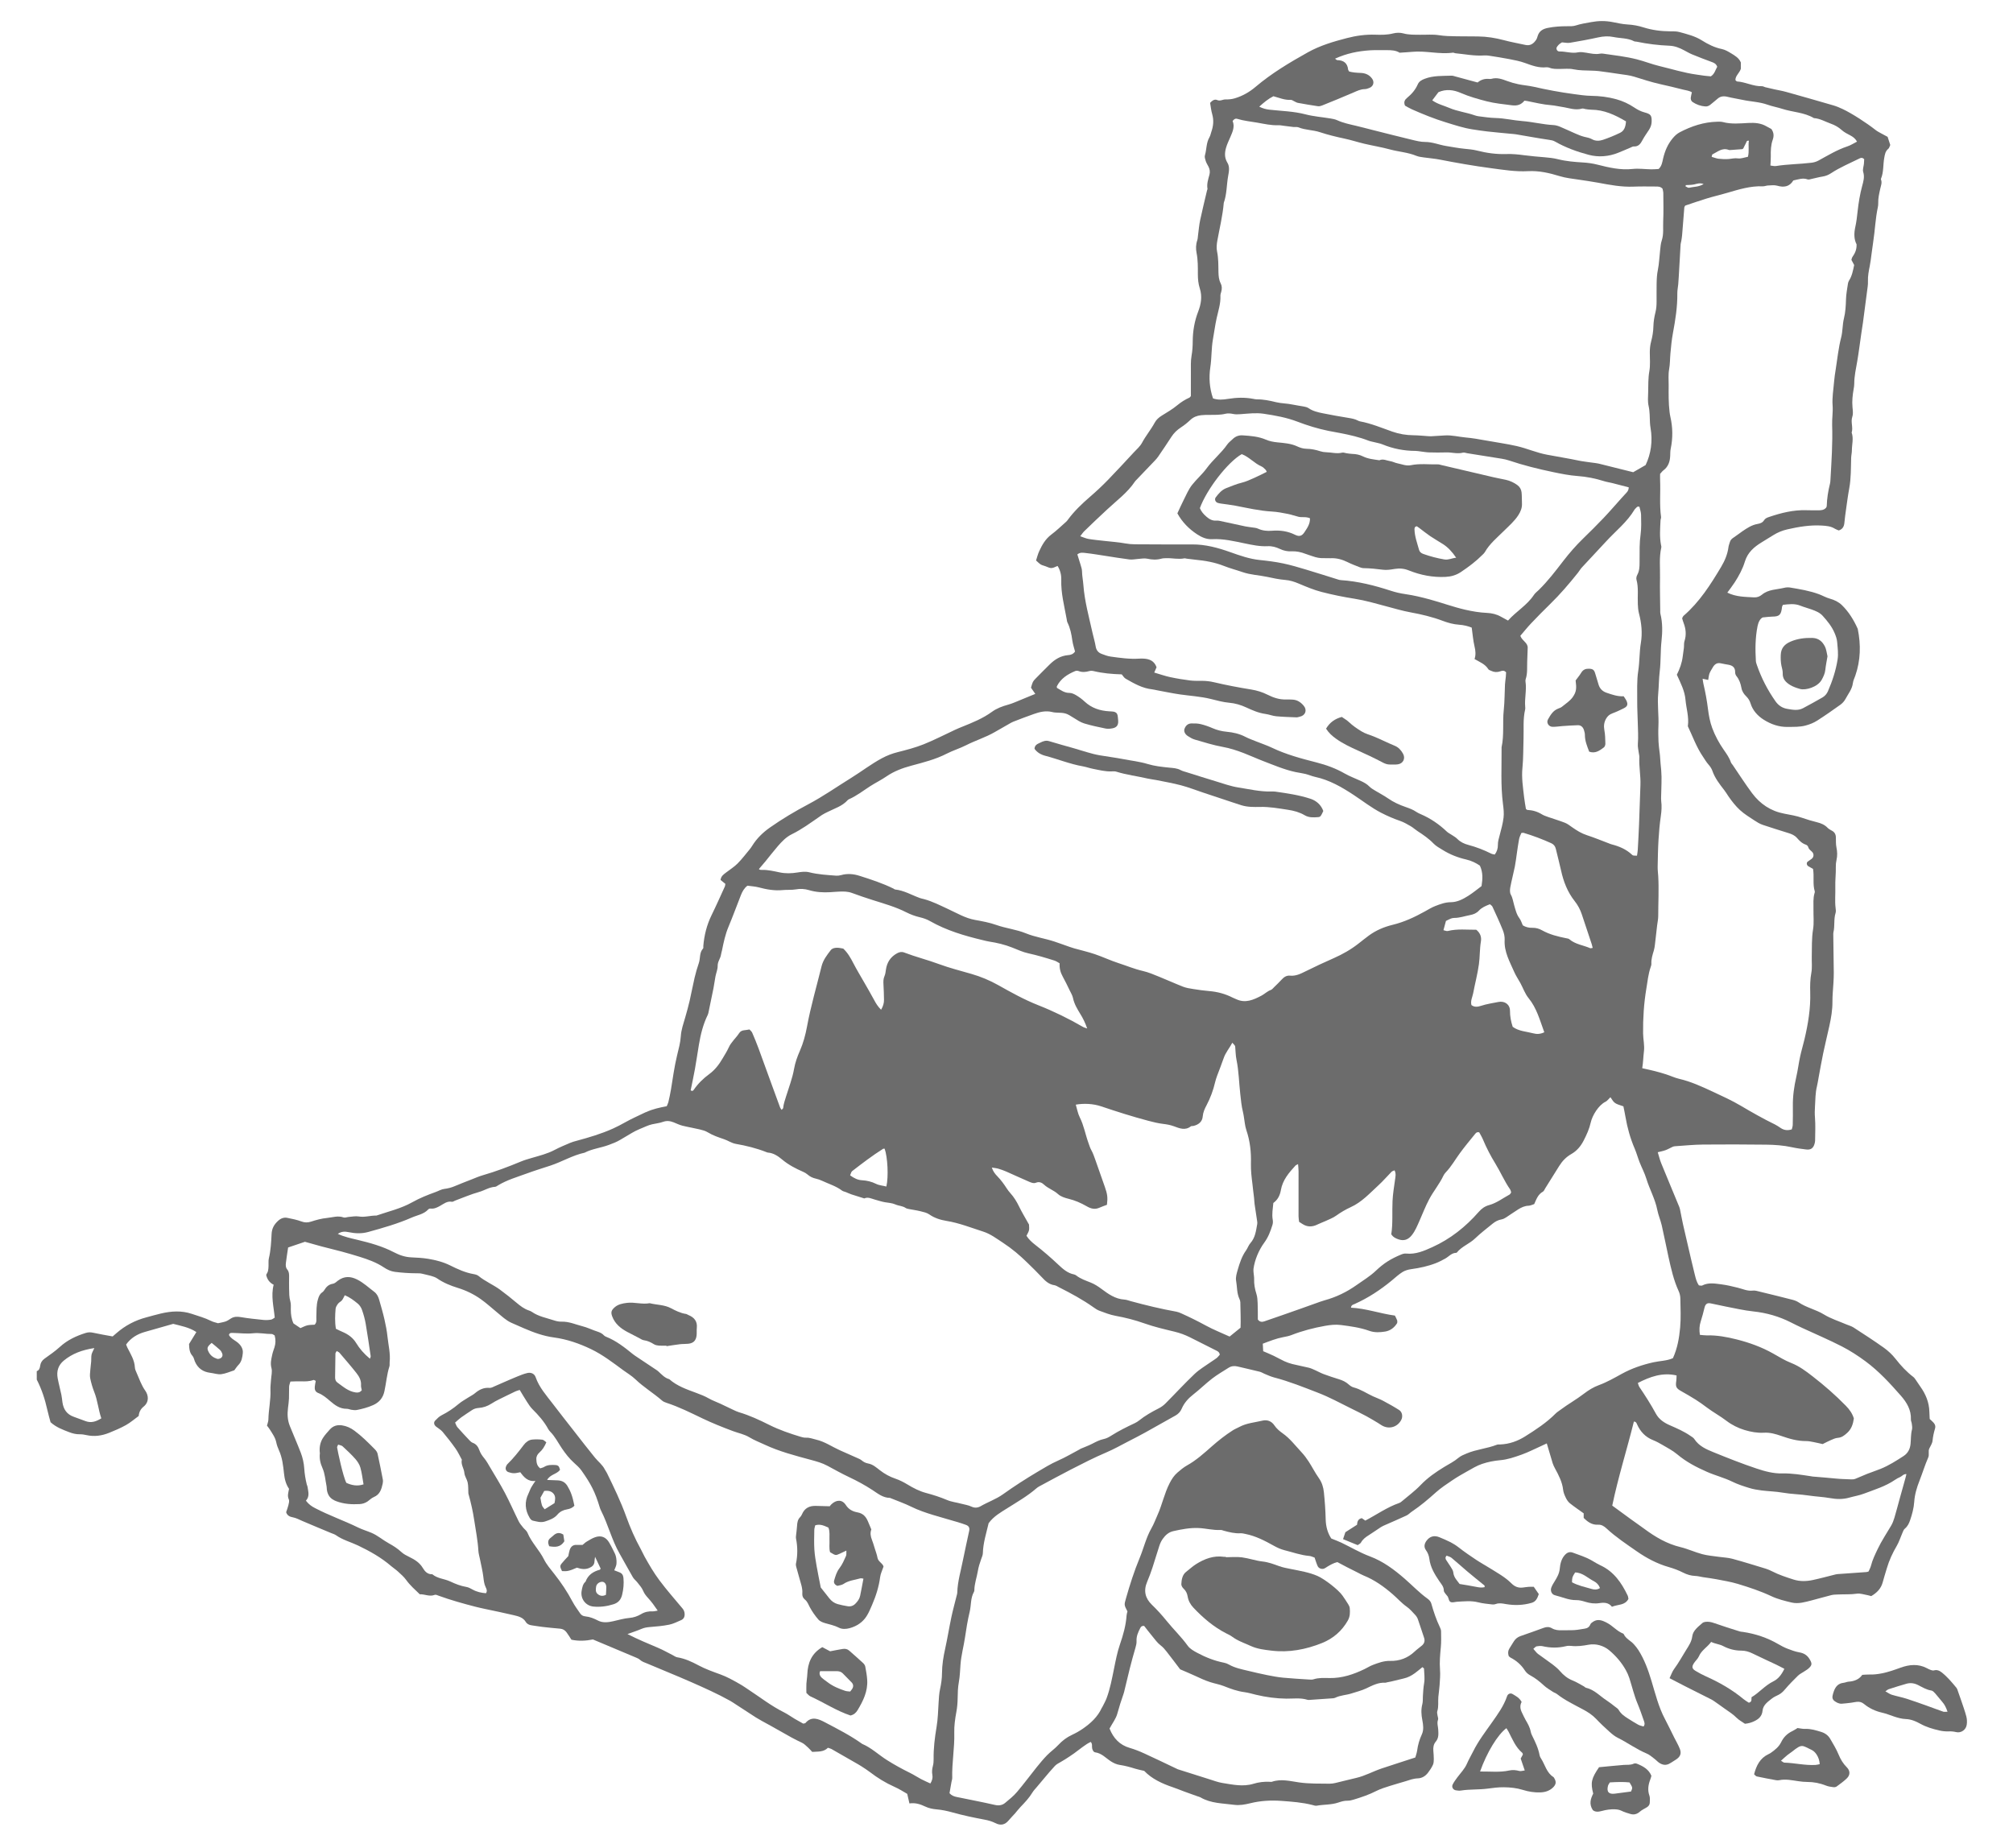 <?xml version="1.0" encoding="utf-8"?>
<!-- Generator: Adobe Illustrator 24.1.0, SVG Export Plug-In . SVG Version: 6.00 Build 0)  -->
<svg version="1.1" id="Layer_1" xmlns="http://www.w3.org/2000/svg" xmlns:xlink="http://www.w3.org/1999/xlink" x="0px" y="0px"
	 viewBox="0 0 2361.3 2167.74" style="enable-background:new 0 0 2361.3 2167.74;" xml:space="preserve">
<style type="text/css">
	.st0{fill:#6C6C6C;}
</style>
<g>
	<path class="st0" d="M43.11,1608.36c2.94-1.1,3.62-3.55,4.02-6.33c0.48-3.41,2.04-6.14,4.99-8.26c6.16-4.43,12.5-8.74,18.08-13.85
		c8.84-8.08,19.2-12.92,30.43-16.42c2.99-0.93,5.72-0.88,8.78-0.2c7.42,1.65,14.93,2.86,22.74,4.31c1.38-1.19,2.89-2.47,4.38-3.78
		c10.2-8.91,21.86-15.07,34.95-18.54c5.77-1.53,11.51-3.21,17.32-4.57c12.13-2.83,24.12-3.66,36.35,0.46
		c7.56,2.55,15.23,4.63,22.41,8.25c2.63,1.33,5.65,1.89,8.18,2.7c3.31-0.75,6.32-1.16,9.12-2.16c2.15-0.76,4.06-2.23,6.04-3.44
		c3.61-2.21,7.27-2.31,11.47-1.59c8.8,1.51,17.72,2.41,26.61,3.32c2.95,0.3,6.03,0.16,8.96-0.36c1.7-0.3,3.21-1.73,4.34-2.38
		c-1.24-13.18-4.65-25.42-1.27-38.54c-4.96-2.47-7.7-6.48-8.77-11.63c0.73-1.47,1.73-2.88,2.13-4.45c0.48-1.91,0.53-3.94,0.63-5.93
		c0.16-2.99-0.29-6.11,0.4-8.97c2.24-9.39,2.72-19,3.19-28.52c0.33-6.68,3-11.22,7.61-15.46c3.23-2.96,6.79-4.32,10.95-3.47
		c5.51,1.12,11.11,2.2,16.34,4.16c4.05,1.52,7.46,1.5,11.53,0.19c5.98-1.93,12.17-3.65,18.39-4.23c6.47-0.61,12.96-3.07,19.67-0.63
		c1.66,0.6,3.89-0.45,5.87-0.59c3.96-0.29,8.04-1.19,11.86-0.55c7.09,1.2,13.82-1.25,20.75-1.05c14.12-4.86,28.81-8.2,41.99-15.61
		c8.74-4.91,18-8.62,27.41-12c3.43-1.23,6.74-3.27,10.25-3.68c4.39-0.51,8.41-1.61,12.42-3.31c6.42-2.73,12.95-5.23,19.45-7.77
		c4.34-1.69,8.62-3.6,13.08-4.88c15.36-4.44,30.28-10.07,45.03-16.21c3.97-1.65,8.15-2.85,12.29-4.06
		c9.25-2.71,18.61-4.96,27.24-9.55c5.86-3.11,12.05-5.63,18.16-8.25c2.43-1.04,5.02-1.73,7.58-2.42
		c14.46-3.91,28.81-8.11,42.53-14.3c4.86-2.2,9.52-4.62,14.16-7.24c7.79-4.39,16.03-7.98,24.09-11.9c0.3-0.14,0.65-0.16,0.95-0.3
		c7.57-3.51,15.68-5.25,23.9-6.8c0.74-1.81,1.58-3.28,1.94-4.85c1.12-4.85,2.22-9.71,3.02-14.62c2.19-13.42,3.99-26.9,7.19-40.15
		c1.79-7.41,3.9-14.88,4.37-22.42c0.49-7.85,3.11-14.92,5.21-22.25c1.83-6.38,3.63-12.78,5.12-19.24c2.09-9.05,3.73-18.2,5.85-27.23
		c1.37-5.82,3.04-11.59,4.99-17.25c1.92-5.59,0.44-12.14,4.95-17c0.53-0.57,0.2-1.93,0.28-2.93c1.05-12.69,4.1-24.8,9.75-36.31
		c5.42-11.05,10.4-22.32,15.52-33.51c0.39-0.86,0.37-1.9,0.58-3.08c-1.96-1.6-3.91-3.18-5.63-4.59c0.62-4.72,3.84-6.66,6.74-8.88
		c4.48-3.43,9.35-6.48,13.29-10.45c5.13-5.16,9.55-11.05,14.22-16.66c1.06-1.27,2-2.65,2.87-4.06c5.34-8.63,12.53-15.6,20.71-21.35
		c14.41-10.14,29.5-19.11,45.15-27.38c17.3-9.15,33.43-20.5,50.12-30.83c12.15-7.51,23.46-16.29,36.11-23.09
		c5.95-3.2,11.93-5.52,18.45-7.17c10.3-2.61,20.68-5.28,30.51-9.2c12.65-5.06,24.79-11.4,37.17-17.15c2.71-1.26,5.48-2.39,8.26-3.51
		c12.05-4.84,24.09-9.7,34.7-17.43c5.73-4.17,12.28-6.58,19.08-8.43c2.55-0.7,5.04-1.63,7.49-2.62c5.86-2.36,11.68-4.82,17.53-7.24
		c2.11-0.87,4.22-1.72,6.81-2.78c-1.97-2.83-3.61-5.19-5.06-7.27c2.1-7.1,2.02-7.19,5.56-10.84c5.34-5.5,10.79-10.88,16.23-16.29
		c6.06-6.02,13-10.35,21.76-11.07c3.07-0.25,5.88-1.02,8.12-4.23c-1.04-4.11-2.58-8.54-3.2-13.09c-0.99-7.31-2.43-14.4-5.72-21.06
		c-0.57-1.15-0.65-2.56-0.88-3.87c-2.75-15.34-6.84-30.45-6.35-46.31c0.17-5.47-1.21-11.16-4.33-16.05
		c-7.29,3.24-7.28,3.22-14.15,0.36c-1.84-0.76-3.92-1.07-5.58-2.09c-1.9-1.17-3.46-2.9-5.52-4.69c1.23-3.71,2.06-7.28,3.55-10.55
		c3.44-7.56,7.42-14.67,14.39-19.88c6.11-4.56,11.61-9.93,17.35-14.98c0.74-0.65,1.37-1.46,1.95-2.26
		c7.53-10.27,16.76-19.03,26.3-27.25c7.34-6.32,14.34-12.91,21.05-19.82c10.19-10.5,20.08-21.28,30.04-32
		c3.37-3.63,7.37-7.01,9.65-11.27c4.41-8.25,10.45-15.41,14.88-23.59c1.98-3.66,4.87-6.17,8.36-8.33
		c6.21-3.86,12.63-7.56,18.22-12.21c4.42-3.67,9.06-6.6,14.22-8.9c0.55-0.24,0.89-0.94,1.65-1.8c0-8.92-0.07-18.21,0.02-27.5
		c0.07-6.62-0.36-13.36,0.79-19.8c1.01-5.64,1.34-11.2,1.37-16.84c0.07-12.05,2.03-23.65,6.42-35.01
		c3.34-8.65,4.91-17.73,1.87-27.16c-1.73-5.34-2.28-11.01-2.26-16.74c0.02-8.3,0.12-16.58-1.52-24.86
		c-0.95-4.8-0.88-9.93,0.82-14.83c0.64-1.85,0.62-3.93,0.89-5.9c0.81-5.91,1.26-11.89,2.49-17.71c2.47-11.68,5.36-23.26,8.08-34.89
		c0.15-0.65,0.64-1.32,0.53-1.9c-1.03-5.78,0.83-11.13,2.29-16.56c0.89-3.34,0.4-6.6-1.25-9.68c-1.1-2.06-2.37-4.08-3.07-6.27
		c-0.69-2.16-1.57-4.75-0.98-6.74c2.07-6.99,1.45-14.62,5.29-21.18c1.15-1.97,1.54-4.38,2.3-6.58c2.35-6.76,2.98-13.51,0.94-20.55
		c-1.27-4.39-1.7-9.01-2.45-13.25c2.52-2.71,5.23-4.64,8.26-3.31c3.61,1.59,6.5-0.75,9.74-0.7c3.67,0.05,7.2-0.21,10.82-1.28
		c9.14-2.69,17.24-7.32,24.36-13.35c18.87-16,39.93-28.58,61.41-40.58c14.37-8.03,29.96-12.63,45.77-16.73
		c11.02-2.86,22.11-4.4,33.54-4c6.95,0.24,13.91,0.27,20.85-1.5c3.75-0.96,8.17-1.06,11.87-0.04c6.6,1.83,13.18,1.52,19.81,1.62
		c7.33,0.11,14.79-0.64,21.95,0.5c6.99,1.12,13.9,1.17,20.87,1.29c8.33,0.14,16.66,0.11,25,0.18c10.34,0.1,20.43,1.72,30.43,4.39
		c8.33,2.22,16.84,3.74,25.27,5.58c5.8,1.27,9.6-1.66,12.55-6.1c0.9-1.35,1.31-3.04,1.82-4.62c1.88-5.75,6.07-8.1,11.82-9.27
		c7.57-1.53,15.13-1.98,22.79-1.97c3.31,0,6.83,0.15,9.9-0.85c6.05-1.98,12.27-2.88,18.47-4.03c8.27-1.53,16.49-1.6,24.76,0.01
		c5.85,1.13,11.73,2.51,17.65,2.82c6.4,0.33,12.55,1.49,18.57,3.39c10.24,3.23,20.72,4.59,31.43,4.65c3.65,0.02,7.45-0.11,10.9,0.85
		c8.95,2.49,18.08,4.65,26.09,9.7c7.35,4.63,14.96,8.46,23.63,10.24c3.81,0.78,7.45,2.94,10.84,5.01c4.5,2.75,9.23,5.45,11.39,10.73
		c0,2.65,0,5.26,0,7.44c-1.57,5.05-6.56,8.11-6.33,13.35c0.89,0.71,1.38,1.44,1.91,1.48c9.99,0.6,19.08,5.94,29.27,5.58
		c1.25-0.04,2.51,0.85,3.79,1.17c3.54,0.87,7.1,1.68,10.66,2.47c4.54,1.01,9.16,1.74,13.63,2.99c18.57,5.19,37.11,10.47,55.62,15.87
		c3.81,1.11,7.53,2.7,11.12,4.4c10.94,5.19,27.89,16.18,38.51,24.55c1.81,1.43,3.93,2.48,5.95,3.62c2.6,1.46,5.25,2.82,8.05,4.32
		c1.04,3.2,2.05,6.32,3.09,9.52c-0.79,1.63-1.14,3.58-2.3,4.51c-3.52,2.8-4.05,6.86-4.75,10.68c-1.49,8.13-0.56,16.65-3.86,24.51
		c-0.11,0.27-0.01,0.68,0.1,0.98c1.42,3.73-0.17,7.17-0.94,10.72c-1.2,5.51-2.56,11.01-2.36,16.74c0.06,1.65-0.11,3.35-0.46,4.96
		c-2.88,13.33-3.31,26.99-5.4,40.42c-0.76,4.92-1.35,9.87-2.04,14.8c-0.64,4.59-1.1,9.23-2.04,13.76
		c-1.21,5.88-2.32,11.73-2.11,17.77c0.07,1.99-0.03,4.01-0.28,5.98c-1.81,14.14-3.67,28.28-5.56,42.42
		c-0.57,4.27-1.32,8.52-1.94,12.79c-1.58,10.83-2.91,21.7-4.75,32.48c-1.5,8.84-3.55,17.58-3.55,26.62c0,1.98-0.31,3.98-0.66,5.93
		c-1.26,7.2-2.09,14.4-1.38,21.75c0.35,3.63,0.91,7.63-0.21,10.92c-2.15,6.3,1.17,12.55-0.77,18.66c2.43,6.88,0.26,13.83,0.26,20.74
		c0,2.97-0.77,5.93-0.86,8.9c-0.37,11.96-0.04,23.93-2.25,35.8c-1.52,8.14-2.56,16.36-3.73,24.56c-0.75,5.25-1.47,10.51-1.95,15.79
		c-0.4,4.4-2.14,7.54-6.58,8.99c-1.64-0.71-3.27-1.19-4.65-2.06c-4.7-2.95-9.84-3.35-15.26-3.68c-13.81-0.83-27.23,1.46-40.51,4.48
		c-5.75,1.31-11.54,3.67-16.49,6.83c-4.48,2.86-9.04,5.57-13.56,8.35c-8.9,5.46-16.43,11.83-19.71,22.67
		c-2.58,8.52-6.93,16.57-11.81,24.14c-2.68,4.15-5.75,8.05-8.75,12.21c10.29,5.09,20.87,4.94,31.33,5.56
		c3.54,0.21,6.72-1.04,9.27-3.16c7.62-6.35,17.24-5.87,26.07-8.05c2.19-0.54,4.65-0.71,6.87-0.34c11.46,1.91,22.95,3.78,33.91,7.83
		c4.34,1.61,8.43,4.04,12.87,5.24c5.32,1.43,10.33,3.95,13.94,7.45c8.12,7.87,14.08,17.55,18.71,27.95
		c3.8,18.59,3.41,36.96-2.88,55.02c-0.98,2.83-2.44,5.6-2.79,8.51c-0.89,7.27-5.5,12.71-8.75,18.79c-1.37,2.56-3.54,4.97-5.91,6.67
		c-8.91,6.4-17.92,12.68-27.16,18.6c-4.15,2.66-8.75,4.49-13.69,5.82c-6.94,1.87-13.82,1.49-20.79,1.64
		c-10.41,0.23-19.78-3.11-28.3-8.47c-7.09-4.47-12.87-10.77-15.41-18.96c-1.06-3.42-2.63-5.95-5.01-8.31
		c-2.86-2.83-5-5.83-5.77-10.15c-0.87-4.82-2.46-9.65-5.76-13.68c-0.97-1.19-1.64-3.04-1.59-4.57c0.15-5.43-2.81-7.86-7.66-8.76
		c-2.94-0.55-5.91-0.96-8.8-1.66c-4.7-1.14-7.67,0.97-9.84,4.83c-1.3,2.31-2.87,4.53-3.79,6.99c-0.85,2.29-0.99,4.84-1.51,7.62
		c-2.35-0.5-4.12-0.88-6.56-1.4c0.38,2.4,0.56,4.32,1,6.19c2.3,9.69,4.07,19.45,5.3,29.35c0.94,7.54,2.36,15.21,4.99,22.3
		c3.35,8.99,7.98,17.57,13.5,25.49c3.25,4.67,6.52,9.2,8.37,14.64c0.41,1.21,1.46,2.21,2.22,3.31
		c7.51,10.98,14.67,22.22,22.61,32.89c9.44,12.68,21.9,21.08,37.74,24.07c7.17,1.35,14.46,2.57,21.29,4.98
		c5.67,2,11.36,3.66,17.17,5.1c4.55,1.13,8.82,2.85,12.23,6.34c1.36,1.39,3.11,2.51,4.87,3.38c3.38,1.66,4.92,4.28,5.04,7.94
		c0.13,3.94-0.15,7.98,0.65,11.8c1.05,5.01,1.22,9.81,0.09,14.79c-0.59,2.57-0.88,5.28-0.81,7.91c0.22,7.97-0.85,15.88-0.6,23.86
		c0.26,8.13-0.68,16.29,0.32,24.44c0.24,1.97,0.57,4.15,0,5.96c-2.33,7.4-0.74,15.19-2.5,22.62c-0.22,0.95-0.2,1.97-0.19,2.95
		c0.19,14.92,0.44,29.85,0.58,44.77c0.04,3.94-0.2,7.89-0.41,11.82c-0.38,7.23-1.22,14.46-1.16,21.69c0.09,9.74-1.54,19.18-3.6,28.6
		c-2.35,10.69-4.98,21.32-7.23,32.03c-1.98,9.41-3.59,18.89-5.36,28.34c-0.67,3.58-1.17,7.2-2.03,10.73
		c-1.84,7.5-1.74,15.15-2.23,22.77c-0.3,4.62-0.42,9.08-0.04,13.75c0.73,8.93,0.22,17.97,0.15,26.96c-0.01,1.31-0.35,2.64-0.71,3.91
		c-1.44,5.01-4.42,7.13-9.68,6.49c-5.59-0.68-11.2-1.41-16.7-2.62c-10.08-2.23-20.31-2.92-30.54-3.04
		c-24.66-0.27-49.32-0.38-73.98-0.12c-10.94,0.11-21.86,1.25-32.79,1.97c-0.98,0.06-1.99,0.35-2.88,0.75
		c-2.73,1.24-5.32,2.82-8.12,3.84c-2.96,1.07-6.11,1.65-9.18,2.44c1.43,4.62,2.4,8.85,4.02,12.82
		c7.02,17.23,14.24,34.38,21.33,51.59c0.62,1.51,0.86,3.19,1.19,4.81c1.06,5.2,2,10.43,3.15,15.61c1.65,7.46,3.42,14.89,5.16,22.33
		c2.87,12.29,5.61,24.61,8.7,36.84c1.04,4.12,2.07,8.38,4.66,12.17c1.39,0.08,2.95,0.65,3.95,0.14c7.32-3.77,14.97-2.28,22.45-1.34
		c6.56,0.82,13.04,2.42,19.47,4.01c5.73,1.42,11.1,4.08,17.37,3.32c2.85-0.35,5.92,0.7,8.82,1.4c12.59,3.04,25.17,6.13,37.71,9.36
		c2.55,0.66,5.17,1.63,7.34,3.09c9.16,6.19,20.16,8.34,29.61,14.14c8.14,4.99,17.56,7.91,26.42,11.72c2.75,1.18,5.77,1.91,8.24,3.51
		c11.99,7.78,24.03,15.52,35.66,23.82c5.09,3.63,9.84,8.1,13.68,13.01c6.19,7.92,12.87,15.18,20.87,21.27
		c1.27,0.97,2.17,2.46,3.12,3.81c1.72,2.44,3.3,4.99,5.03,7.41c6.34,8.85,10.38,18.51,10.65,29.55c0.07,2.96,0.27,5.92,0.39,8.51
		c1.85,1.75,3.42,3,4.69,4.51c1.55,1.84,2.39,4.01,1.63,6.49c-1.45,4.77-2.5,9.56-2.99,14.58c-0.31,3.14-2.47,6.11-3.84,9.13
		c-1.52,3.37,0.34,6.92-1.27,10.59c-3.86,8.78-6.61,18.03-10.14,26.96c-3.19,8.07-5.66,16.33-6.24,24.95
		c-0.49,7.42-2.44,14.43-4.77,21.34c-1.25,3.69-2.9,7.38-6.23,10.06c-1.39,1.12-2.07,3.23-2.85,4.99
		c-2.25,5.1-3.88,10.55-6.69,15.31c-4.91,8.36-8.89,17.03-11.62,26.31c-1.59,5.42-3.35,10.8-4.79,16.26
		c-2,7.62-7.02,12.51-13.54,16.31c-1.54-0.43-2.78-0.89-4.07-1.11c-4.24-0.71-8.65-2.37-12.72-1.77c-7.34,1.1-14.62,0.56-21.92,0.94
		c-2.65,0.14-5.37,0.09-7.92,0.72c-7.74,1.92-15.39,4.23-23.13,6.19c-7.73,1.96-15.59,4.42-23.58,2.53
		c-8.07-1.91-16.3-3.95-23.75-7.45c-12.73-5.98-25.98-10.36-39.34-14.4c-8.23-2.48-16.8-3.85-25.26-5.5
		c-5.21-1.02-10.5-1.6-15.75-2.42c-2.95-0.46-5.87-1.32-8.82-1.42c-5.14-0.17-9.9-1.63-14.35-3.9c-5.38-2.74-10.95-4.81-16.73-6.47
		c-13.58-3.89-25.86-10.33-37.45-18.4c-12.28-8.55-24.76-16.8-35.77-27.02c-2.73-2.54-5.83-4.55-9.79-4.31
		c-7.39,0.45-12.44-3.57-16.89-7.92c0-2.31,0-3.92,0-5.41c-5.53-3.99-11.04-7.69-16.2-11.82c-1.99-1.59-3.57-3.98-4.7-6.31
		c-1.44-2.97-2.85-6.17-3.2-9.4c-1.02-9.23-5.21-17.11-9.49-25.04c-1.09-2.02-2.14-4.12-2.82-6.3c-2.34-7.55-4.51-15.15-6.88-23.15
		c-2.86,1.33-5.24,2.48-7.65,3.56c-7.29,3.26-14.43,6.96-21.94,9.62c-8.09,2.86-16.2,5.74-24.99,6.5
		c-7.23,0.62-14.56,2.07-21.42,4.39c-6.24,2.1-12,5.71-17.81,8.94c-5.81,3.23-11.58,6.58-17.09,10.3
		c-6.6,4.46-13.33,8.89-19.23,14.18c-8.93,8.01-18.01,15.75-28.01,22.4c-2.21,1.47-4.07,3.59-6.43,4.69
		c-8.13,3.81-16.41,7.3-24.61,10.94c-1.82,0.81-3.7,1.58-5.36,2.65c-4.75,3.06-9.32,6.4-14.11,9.38c-3.72,2.32-7.13,4.77-9.32,8.76
		c-0.7,1.28-2.47,1.97-3.85,3.01c-5.79-2.36-11.25-4.6-17.17-7.02c1.12-3.31,2.04-6.05,2.74-8.14c4.89-3.13,9.08-5.81,13.69-8.76
		c0.13-3.58,1.27-6.9,5.58-7.72c1.42,0.99,2.73,1.9,4.11,2.86c13.3-6.94,25.55-15.74,39.81-20.66c0.92-0.32,1.8-0.91,2.55-1.54
		c7.59-6.45,15.72-12.4,22.58-19.56c8.18-8.54,17.61-15.05,27.58-21.15c5.64-3.46,11.64-6.35,16.77-10.74
		c2.71-2.31,6.31-3.69,9.66-5.12c11.37-4.81,23.89-5.71,35.37-10.21c1.19-0.46,2.63-0.3,3.96-0.34c10.6-0.39,20.43-3.94,29.13-9.41
		c12.62-7.93,25.21-16.12,35.82-26.84c1.62-1.63,3.65-2.86,5.5-4.26c9.03-6.79,18.96-12.25,27.93-19.18
		c5.21-4.02,11.1-7.6,17.25-9.86c9.45-3.47,18.1-8.4,26.78-13.2c11.76-6.49,24.17-10.68,37.19-13.61c7.71-1.74,15.86-1.6,22.98-4.87
		c5.32-11.71,7.38-23.91,8.47-36.1c1-11.24,0.41-22.63,0.22-33.96c-0.05-2.89-0.78-5.98-1.99-8.61
		c-5.89-12.79-8.9-26.42-11.92-40.04c-2.72-12.31-5.07-24.71-7.9-36.99c-1.41-6.14-4.04-12.02-5.24-18.18
		c-2.49-12.87-9.08-24.23-12.84-36.63c-2.02-6.64-5.4-12.86-7.94-19.35c-2.06-5.25-3.51-10.74-5.73-15.91
		c-5.14-11.98-8.63-24.4-10.81-37.23c-0.71-4.21-1.64-8.39-2.44-12.39c-10.49-3.42-10.49-3.42-15.21-10.7
		c-0.94,0.99-1.75,1.94-2.65,2.79c-0.95,0.89-1.88,1.93-3.02,2.48c-8.31,4-15.61,16.27-17.42,24.36
		c-1.72,7.66-4.79,14.36-8.28,21.16c-3.45,6.72-7.97,12.15-14.59,15.92c-5.88,3.35-10.5,8.11-14.08,13.88
		c-5.43,8.75-10.91,17.47-16.39,26.2c-0.88,1.4-1.52,3.33-2.81,4.04c-5.74,3.15-7.65,8.92-10.16,14.55
		c-2.27,0.69-4.45,1.87-6.66,1.93c-4.58,0.11-8.43,2-12.1,4.26c-4.81,2.95-9.36,6.31-14.11,9.35c-1.64,1.05-3.49,2.08-5.37,2.39
		c-4.12,0.68-7.57,2.6-10.68,5.13c-6.96,5.67-14.11,11.15-20.58,17.34c-6.52,6.24-15.46,9.21-21.2,16.35
		c-0.19,0.23-0.58,0.42-0.88,0.43c-5.49,0.1-8.68,4.52-12.98,6.83c-3.49,1.88-7.01,3.78-10.7,5.22c-9.34,3.63-19.06,5.73-28.99,7.08
		c-3.54,0.48-7.29,1.54-10.28,3.4c-4.48,2.79-8.4,6.49-12.5,9.87c-13.39,11.04-27.75,20.52-43.65,27.62
		c-1.68,0.75-3.99,1.08-4.25,4.31c17.56,0.84,34.13,6.93,51.52,9.27c0.97,2.01,1.96,3.74,2.63,5.58c0.32,0.87,0.06,1.95,0.06,3.11
		c-3.21,5.31-7.98,9.04-14.09,10.04c-6.18,1.02-12.51,1.36-18.74-0.87c-10.69-3.84-21.89-5.34-33.12-6.79
		c-6.39-0.83-12.62-0.1-18.78,0.99c-13.43,2.39-26.61,5.82-39.35,10.8c-3.07,1.2-6.39,1.81-9.65,2.43
		c-8.17,1.55-15.81,4.6-23.95,7.69c0.17,3.14,0.33,6.02,0.48,8.8c4.5,1.96,8.5,3.58,12.38,5.43c4.18,2,8.18,4.37,12.38,6.29
		c3.01,1.37,6.17,2.52,9.38,3.32c6.44,1.6,12.98,2.77,19.42,4.35c2.55,0.63,4.97,1.8,7.39,2.87c3.33,1.47,6.5,3.31,9.9,4.57
		c5.93,2.2,11.94,4.19,17.98,6.05c4.21,1.29,8.03,3.04,11.35,6.03c1.69,1.52,3.77,3,5.92,3.56c8.19,2.12,15.08,6.92,22.61,10.39
		c3.92,1.81,8.04,3.22,11.83,5.24c6.42,3.42,12.79,6.97,18.92,10.88c3.71,2.36,4.53,7.7,2.49,11.61
		c-4.14,7.94-13.2,11.08-21.28,7.25c-2.09-0.99-3.95-2.45-5.95-3.64c-4.57-2.71-9.09-5.52-13.78-8.03
		c-5.85-3.14-11.81-6.06-17.77-8.99c-12.8-6.3-25.28-13.19-38.68-18.36c-17.08-6.6-34.02-13.45-51.79-18.06
		c-3.84-1-7.49-2.76-11.19-4.25c-1.85-0.74-3.56-1.95-5.47-2.42c-8.69-2.16-17.44-4.1-26.15-6.18c-3.76-0.9-7.32-0.51-10.57,1.57
		c-6.45,4.12-13.12,7.94-19.16,12.59c-7.62,5.87-14.49,12.72-22.09,18.62c-5.95,4.62-10.73,9.92-13.69,16.82
		c-1.51,3.53-3.94,6.08-7.26,7.94c-11.91,6.65-23.76,13.42-35.7,20.02c-6.39,3.53-12.9,6.86-19.4,10.2
		c-8.57,4.4-16.99,9.21-25.84,12.97c-14.4,6.12-28.28,13.24-42.17,20.37c-12.39,6.36-24.6,13.07-36.88,19.65
		c-1.16,0.62-2.26,1.41-3.25,2.27c-10.35,8.98-22.22,15.76-33.72,23.04c-7.87,4.98-16.07,9.42-22.22,17.76
		c-2.56,11.17-6.45,22.86-6.79,35.3c-0.06,2.24-1.12,4.48-1.9,6.66c-1.68,4.69-3.17,9.35-4,14.35c-1.25,7.51-4.02,14.75-4.07,22.5
		c0,0.64-0.23,1.34-0.54,1.91c-4.06,7.22-3.06,15.53-4.94,23.24c-2.42,9.97-4.02,20.17-5.53,30.33
		c-1.55,10.49-4.43,20.71-5.22,31.41c-0.51,6.91-0.73,13.97-1.97,20.8c-1.15,6.3-1.29,12.54-1.38,18.86
		c-0.08,5.31-0.51,10.55-1.48,15.84c-1.49,8.13-2.72,16.49-2.49,24.71c0.5,17.69-2.89,35.15-2.39,52.8c0.05,1.62-0.6,3.25-0.89,4.88
		c-0.8,4.51-1.59,9.02-2.31,13.14c2.56,2.85,5.4,3.79,8.34,4.4c14.94,3.1,29.94,5.91,44.81,9.32c4.73,1.09,8.69,0.47,12.16-2.4
		c4.86-4.02,9.86-8.05,13.91-12.82c7.94-9.34,15.2-19.24,22.89-28.8c3.95-4.91,7.98-9.79,12.37-14.29
		c4.16-4.26,9.19-7.7,13.22-12.07c4.61-5,9.79-8.87,15.93-11.75c4.5-2.1,8.9-4.56,12.97-7.39c9.08-6.32,17.12-13.69,21.88-23.99
		c0.28-0.6,0.73-1.12,1.02-1.72c1.61-3.26,3.46-6.42,4.73-9.81c4.2-11.22,6.36-23.01,8.74-34.68c1.98-9.74,3.79-19.39,7.07-28.87
		c3.79-10.92,6.92-22.17,7.71-33.86c0.11-1.63,0.68-3.22,0.98-4.55c-4.02-7.66-3.9-7.62-1.72-15.28
		c4.55-15.98,9.59-31.85,15.96-47.16c4.84-11.65,7.62-24.1,13.97-35.18c2.79-4.86,4.71-10.22,7.03-15.34
		c5.48-12.1,8.03-25.28,14.14-37.22c2.51-4.9,5.27-9.19,9.31-12.67c3.52-3.03,7.14-6.1,11.17-8.34c10.87-6.04,20-14.33,29.18-22.43
		c7.77-6.85,15.83-13.18,24.52-18.74c2.49-1.59,5.3-2.68,7.91-4.08c8.4-4.48,17.84-5.15,26.86-7.3c5.61-1.34,10.67,0.54,13.99,5.48
		c2.67,3.97,6.17,6.85,10.02,9.58c8.48,6.02,14.71,14.36,21.73,21.86c3.16,3.37,5.98,7.14,8.49,11.01
		c4.14,6.37,7.55,13.23,11.94,19.41c3.64,5.12,5.33,10.76,5.94,16.66c1.09,10.54,1.85,21.14,2.1,31.72
		c0.2,8.61,2.4,16.31,6.57,22.52c4.66,1.92,8.41,3.25,11.97,4.96c11.09,5.32,21.77,11.7,33.24,15.98
		c15.66,5.85,28.56,15.54,40.86,26.22c9,7.82,17.21,16.54,26.97,23.52c1.79,1.28,3.61,3.31,4.2,5.35
		c2.74,9.59,5.82,19.02,10.16,28.02c0.71,1.48,1.36,3.17,1.38,4.78c0.08,6.18,0.31,12.41-0.27,18.54
		c-0.85,8.9-1.68,17.73-0.96,26.72c0.47,5.93-0.13,11.97-0.5,17.94c-0.29,4.62-1.06,9.21-1.47,13.83
		c-0.49,5.61,0.55,11.31-1.26,16.87c-0.47,1.44,0.13,3.26,0.32,4.89c0.19,1.64,1.09,3.5,0.59,4.87c-1.48,4.06,0.02,7.86,0.23,11.78
		c0.26,4.95,0.73,9.87-3.03,14.2c-2.43,2.8-2.99,6.61-2.72,10.41c0.23,3.32,0.58,6.64,0.55,9.96c-0.02,2.27-0.13,4.77-1.07,6.76
		c-1.55,3.28-3.58,6.39-5.82,9.26c-2.97,3.81-6.94,6.35-11.91,6.51c-5.11,0.16-9.76,1.92-14.52,3.42
		c-6.03,1.9-12.16,3.46-18.16,5.42c-5.37,1.75-10.88,3.34-15.87,5.9c-8.66,4.44-17.78,7.5-27.02,10.29
		c-2.2,0.66-4.56,1.21-6.83,1.17c-3.77-0.07-7.21,0.93-10.69,2.12c-8.27,2.82-17.06,2.22-25.54,3.74c-1.53,0.27-3.27-0.39-4.87-0.81
		c-11.94-3.07-24.21-3.94-36.41-4.83c-12.27-0.89-24.54-0.24-36.67,2.78c-6.05,1.51-12.65,2.66-18.71,1.84
		c-13.36-1.81-27.31-1.54-39.54-8.71c-1.13-0.66-2.5-0.91-3.75-1.36c-5.01-1.79-10.03-3.55-15.02-5.39
		c-4.64-1.71-9.21-3.65-13.89-5.22c-12.71-4.28-24.62-9.89-33.45-19.15c-4.01-0.95-7.28-1.54-10.42-2.52
		c-6.03-1.89-12.06-3.56-18.36-4.47c-3.47-0.5-6.99-2.13-10-4.01c-6.1-3.83-10.92-9.7-18.72-10.74c-1.97-0.26-2.97-2.47-3.5-4.52
		c-0.62-2.42,0.63-5.24-1.72-7.7c-1.48,0.79-2.98,1.46-4.34,2.35c-6.96,4.52-13.2,10.04-20.22,14.54
		c-3.62,2.32-7.14,4.76-10.94,6.82c-2.32,1.26-4.76,2.59-6.54,4.47c-4.32,4.57-8.3,9.46-12.38,14.24c-3.02,3.53-6,7.1-8.97,10.67
		c-1.7,2.04-3.62,3.96-4.99,6.22c-3.82,6.33-8.82,11.64-13.91,16.91c-2.3,2.39-4.27,5.09-6.46,7.58c-2.42,2.74-5.05,5.31-7.39,8.12
		c-4.48,5.37-9.45,6.55-15.89,3.24c-3.78-1.95-8.08-3.17-12.28-3.95c-12.74-2.36-25.38-5.02-37.87-8.52
		c-6.04-1.69-12.29-3.04-18.52-3.56c-4.77-0.39-9.28-1.36-13.45-3.34c-5.76-2.74-11.57-4.67-18.51-3.62
		c-0.91-3.99-1.71-7.45-2.57-11.24c-4.95-2.96-10-6.03-15.49-8.48c-10.05-4.48-19.39-10.26-28.15-16.97
		c-3.15-2.41-6.51-4.55-9.84-6.72c-2.23-1.45-4.55-2.76-6.85-4.08c-9.51-5.48-19.02-10.96-28.57-16.37
		c-1.12-0.63-2.46-0.87-4.14-1.44c-5.18,5.28-11.95,4.29-18.43,4.83c-1.84-1.94-3.33-3.74-5.05-5.27c-2.23-1.97-4.4-4.27-7.03-5.49
		c-8.45-3.92-16.56-8.44-24.6-13.13c-7.42-4.32-15.02-8.34-22.53-12.52c-2.33-1.29-4.65-2.61-6.9-4.02c-3.36-2.11-6.67-4.33-10-6.5
		c-4.46-2.9-8.92-5.8-13.38-8.69c-2.23-1.44-4.4-2.98-6.71-4.27c-14.8-8.27-30.28-15.15-45.77-21.99
		c-4.56-2.02-9.15-3.99-13.74-5.93c-12.57-5.29-25.13-10.59-37.73-15.78c-3.07-1.27-6.24-2.19-8.78-4.55
		c-1.17-1.09-2.78-1.79-4.29-2.43c-16.84-7.11-33.7-14.17-50.72-21.32c-8.29,1.66-16.82,2.11-25.22,0.3
		c-2.02-3.09-3.72-5.95-5.69-8.6c-1.84-2.47-4.26-4.07-7.54-4.34c-6.94-0.58-13.88-1.29-20.8-2.09c-4.27-0.49-8.51-1.28-12.77-1.87
		c-2.8-0.38-5.29-1.57-6.7-3.92c-3.31-5.51-8.98-6.69-14.4-8c-10.96-2.64-22.04-4.81-33.06-7.2c-3.89-0.84-7.79-1.68-11.64-2.67
		c-14.5-3.73-28.91-7.76-42.99-12.87c-1.54-0.56-3.51-1.56-4.75-1.06c-6.12,2.47-11.72-0.96-17.54-0.67
		c-5.7-5.52-11.45-10.5-15.97-16.82c-2.67-3.73-6.32-6.81-9.73-9.97c-2.43-2.25-5.29-4.03-7.8-6.2
		c-11.67-10.1-24.99-17.55-38.8-24.17c-8.64-4.14-18.09-6.51-26.05-12.16c-1.59-1.13-3.62-1.65-5.46-2.42
		c-11.35-4.75-22.74-9.43-34.04-14.29c-3.66-1.57-7.08-3.49-11.13-4.26c-3.14-0.59-6.5-1.76-7.79-6c0.83-2.51,1.96-5.29,2.64-8.18
		c0.52-2.22,1.32-4.96,0.49-6.79c-2-4.4-0.42-8.46,0.28-12.42c-3.88-5.65-5.24-11.74-5.92-18.08c-0.99-9.24-1.98-18.47-5.91-27.1
		c-1.37-3.01-2.52-6.22-3.18-9.45c-1.17-5.69-4.54-10.17-7.47-14.91c-1.02-1.65-2.3-3.15-3.39-4.62c0.64-2.64,1.6-4.88,1.64-7.14
		c0.2-11.64,2.93-23.1,2.43-34.8c-0.17-3.96,0.43-7.95,0.66-11.93c0.27-4.61,1.67-9.53,0.51-13.75c-1.54-5.61-0.16-10.51,0.91-15.64
		c0.61-2.92,1.73-5.73,2.63-8.59c1.44-4.55,1.54-9.11,0.21-13.93c-1.16-0.59-2.32-1.7-3.47-1.69c-7.25,0.07-14.32-1.68-21.73-0.87
		c-7.86,0.86-15.93-0.23-23.91-0.4c-1.92-0.04-4.06-0.23-4.49,2.49c2.05,3.72,5.68,5.49,8.92,7.81c4.54,3.25,7.91,7.89,7.31,13.44
		c-0.51,4.74-1.27,9.91-5.08,13.77c-1.84,1.87-3.25,4.17-4.88,6.31c-5.15,1.63-10.13,3.94-15.31,4.59
		c-4.12,0.52-8.48-1.1-12.75-1.61c-8.67-1.02-14.83-5.37-18.24-13.46c-0.9-2.14-1.26-4.75-2.73-6.36c-3.47-3.8-3.85-8.28-4.05-13.97
		c2.47-4.02,5.38-8.77,8.59-14.02c-8.48-5.65-18.29-7.29-27.16-9.63c-11.58,3.29-22.45,6.38-33.32,9.48
		c-8.88,2.53-16.41,7.04-21.94,14.77c0.58,1.41,0.99,2.66,1.58,3.83c3.72,7.36,8.27,14.35,8.7,23.01c0.11,2.24,1.2,4.5,2.14,6.62
		c3.1,6.98,5.49,14.26,10.01,20.61c3.95,5.55,4.77,13.38-1.97,18.81c-3.56,2.86-5.34,6.61-5.7,10.92
		c-5.13,3.73-9.67,7.73-14.83,10.62c-6.36,3.56-13.13,6.46-19.91,9.18c-8.47,3.39-17.28,4.68-26.39,2.67
		c-2.58-0.57-5.25-1.04-7.87-0.99c-4.44,0.08-8.6-0.94-12.65-2.52c-7.4-2.89-14.95-5.52-21.72-11.6c-1.16-4.36-2.69-9.44-3.83-14.6
		c-2.72-12.3-6.6-24.18-12.36-35.41C43.11,1615.03,43.11,1611.69,43.11,1608.36z M1353.95,788.89c6.61,1.93,12.53,4.04,18.61,5.35
		c7.77,1.68,15.65,2.94,23.54,3.95c4.6,0.59,9.31,0.38,13.97,0.42c4.67,0.04,9.22,0.52,13.82,1.61c14.52,3.44,29.19,6.2,43.94,8.59
		c6.42,1.04,12.86,2.99,18.88,6.01c6.86,3.45,14.08,5.97,21.98,5.64c2.33-0.1,4.66,0.11,7,0.15c5.79,0.11,10.14,3.03,13.66,7.28
		c4.24,5.13,1.91,11.4-4.58,12.75c-1.3,0.27-2.62,0.85-3.9,0.8c-7.95-0.32-15.93-0.53-23.85-1.28c-4.26-0.41-8.38-2.14-12.63-2.72
		c-8.06-1.09-15.34-4.32-22.58-7.66c-6.41-2.96-12.89-4.86-20.04-5.49c-7.22-0.64-14.36-2.66-21.44-4.41
		c-11.99-2.97-24.28-3.62-36.43-5.38c-8.86-1.29-17.64-3.16-26.46-4.78c-1.96-0.36-3.89-0.92-5.86-1.13
		c-11.58-1.23-21.38-6.91-31.17-12.52c-1.9-1.09-3.1-3.38-4.57-5.05c-11.42-0.33-22.32-1.28-33.02-3.86
		c-1.57-0.38-3.42-0.47-4.95-0.03c-4.28,1.24-8.42,1.63-12.7-0.01c-1.15-0.44-2.79-0.45-3.92,0.02
		c-9.03,3.76-17.01,8.84-21.58,17.97c-0.12,0.25,0.04,0.64,0.14,1.74c4.4,2.46,8.56,5.98,14.74,5.92c2.76-0.03,5.77,1.49,8.26,2.99
		c3.4,2.05,6.64,4.5,9.54,7.21c8.22,7.68,18.12,10.8,29.06,11.4c1.66,0.09,3.34,0.13,4.97,0.41c2.54,0.43,4.2,1.97,4.66,4.55
		c0.29,1.63,0.34,3.31,0.53,4.96c0.69,5.88-1.29,9.05-6.73,10.04c-2.59,0.47-5.41,0.75-7.95,0.23c-8.43-1.73-16.89-3.49-25.1-6
		c-4.36-1.34-8.38-4.04-12.31-6.52c-8.88-5.6-9.42-5.85-21.35-6.24c-1.31-0.04-2.63-0.29-3.9-0.61c-7.46-1.89-14.82-0.08-21.53,2.33
		c-8.08,2.89-16.19,5.88-24.19,9.06c-1.82,0.72-3.52,1.78-5.24,2.76c-5.49,3.12-10.98,6.25-16.45,9.41
		c-10.66,6.17-22.49,9.75-33.44,15.32c-7.39,3.76-15.48,6.17-22.86,9.96c-13.16,6.77-27.36,10.28-41.46,14.08
		c-10.36,2.8-20.19,6.42-29.13,12.54c-6.3,4.32-13.24,7.69-19.66,11.84c-8.04,5.2-15.6,11.14-24.45,15.02
		c-0.59,0.26-1.17,0.68-1.61,1.17c-6.26,6.96-15.1,9.52-23.07,13.56c-2.36,1.19-4.81,2.27-6.99,3.73
		c-6.33,4.25-12.44,8.83-18.83,12.97c-5.3,3.43-10.71,6.78-16.37,9.53c-6.83,3.32-11.8,8.62-16.59,14.14
		c-5,5.77-9.64,11.85-14.48,17.76c-2.31,2.83-4.73,5.57-7.56,8.9c0.17,1.04,1.94,1.13,3.55,1.1c7.06-0.15,13.88,1.5,20.7,2.92
		c6.96,1.45,13.79,1.27,20.79,0.13c4.53-0.73,9.49-1.37,13.81-0.28c10.41,2.63,20.98,3.18,31.56,4c1.94,0.15,4.01-0.1,5.88-0.64
		c7.3-2.11,14.69-1.39,21.56,0.79c13.6,4.32,27.22,8.74,40.06,15.11c0.59,0.29,1.12,0.9,1.73,0.96c10.49,1.08,19.45,6.54,29.1,10.02
		c1.55,0.56,3.21,0.84,4.81,1.27c10,2.7,19.14,7.44,28.49,11.75c10.21,4.71,19.94,10.59,31.31,12.64c8.49,1.53,17.1,3.1,25.18,5.97
		c11.32,4.01,23.39,5.2,34.48,9.74c10.83,4.44,22.45,5.99,33.47,9.66c5.97,1.98,11.87,4.17,17.81,6.24
		c1.87,0.65,3.74,1.28,5.64,1.81c8,2.24,16.13,4.08,23.98,6.74c9.44,3.2,18.5,7.53,27.98,10.58c9.44,3.04,18.58,6.93,28.34,9.14
		c6.73,1.52,13.19,4.38,19.64,6.97c9.27,3.72,18.34,7.91,27.65,11.52c3.67,1.42,7.69,2.04,11.62,2.66
		c6.22,0.99,12.47,1.92,18.74,2.42c9.74,0.78,18.94,3.22,27.63,7.65c1.46,0.75,3.03,1.29,4.52,1.98
		c10.69,4.97,20.15,0.59,29.34-4.21c3.76-1.96,6.81-5.2,10.99-6.68c1.46-0.52,2.6-2.03,3.79-3.19c3.09-3.03,6.24-6.01,9.15-9.21
		c2.63-2.9,5.68-4.78,9.61-4.4c6.67,0.64,12.2-2.06,17.95-4.94c11.01-5.51,22.21-10.66,33.47-15.64
		c10.39-4.6,20.16-10.16,29.09-17.19c3.92-3.08,7.81-6.2,11.82-9.16c8.42-6.22,18.01-10.26,28.01-12.69
		c13.46-3.27,25.72-8.97,37.68-15.63c4.05-2.25,8.04-4.73,12.33-6.4c5.86-2.27,11.73-4.48,18.3-4.51
		c7.55-0.03,14.21-3.56,20.41-7.45c5.6-3.52,10.7-7.82,15.6-11.45c1.27-8.35,1.84-15.87-1.93-23.99c-4.43-3.07-9.95-5.82-16.25-7.25
		c-9.76-2.21-19-5.9-27.52-11.21c-3.66-2.28-7.65-4.38-10.58-7.44c-5.61-5.85-12.16-10.29-18.86-14.65c-2.78-1.81-5.24-4.15-8.1-5.8
		c-4-2.31-8.08-4.68-12.42-6.17c-7.56-2.59-14.77-5.72-21.9-9.38c-11.63-5.97-21.77-14.01-32.59-21.12
		c-13.89-9.13-28.34-17.5-44.96-21.06c-3.87-0.83-7.55-2.51-11.4-3.47c-3.85-0.95-7.83-1.39-11.71-2.23
		c-13.08-2.8-25.34-8.08-37.76-12.84c-7.77-2.97-15.33-6.47-23.1-9.45c-8.02-3.08-16.11-5.72-24.7-7.26
		c-11.08-1.99-21.9-5.48-32.75-8.6c-2.82-0.81-5.47-2.46-7.99-4.07c-3.4-2.17-4.93-5.59-3.93-8.43c1.32-3.77,3.99-6.28,8.07-6.38
		c3.63-0.1,7.39-0.05,10.88,0.79c4.83,1.16,9.58,2.85,14.14,4.83c5.27,2.28,10.75,3.62,16.35,4.13c7.71,0.71,15.01,2.36,21.94,5.95
		c4.12,2.13,8.54,3.69,12.85,5.43c6.15,2.48,12.49,4.55,18.46,7.41c16.63,7.95,34.29,12.65,52.02,17.18
		c11.63,2.97,22.78,7.01,33.27,13.03c6.03,3.46,12.69,5.82,19.01,8.79c3.61,1.7,7.09,3.57,9.97,6.53c1.82,1.87,4.21,3.23,6.46,4.61
		c5.1,3.13,10.49,5.84,15.38,9.25c6.36,4.44,13.27,7.57,20.52,10.07c4.41,1.53,8.76,3.08,12.64,5.77c1.63,1.13,3.5,1.95,5.33,2.74
		c11.4,4.92,21.46,11.81,30.44,20.36c1.65,1.58,3.85,2.57,5.77,3.88c2.19,1.49,4.63,2.76,6.45,4.62c3.65,3.73,8.09,5.82,12.97,7.11
		c9.37,2.48,18.33,5.96,26.99,10.29c1.13,0.56,2.49,0.65,4.05,1.04c2.61-3.47,3.71-7.22,3.66-11.21c-0.05-4.09,1.13-7.83,2.16-11.69
		c1.79-6.74,3.68-13.53,4.5-20.42c0.62-5.19,0.02-10.63-0.67-15.87c-2.89-22.18-1.48-44.45-1.64-66.69
		c3.14-14.44,0.98-29.18,2.56-43.74c1.07-9.87,0.92-19.88,1.42-29.82c0.15-2.97,0.68-5.92,0.97-8.89c0.19-1.93,0.24-3.87,0.34-5.43
		c-2.29-2.59-4.67-1.94-6.82-1.17c-3.69,1.32-7.19,1.08-10.66-0.57c-1.18-0.56-2.78-0.97-3.38-1.95
		c-3.71-6.01-10.11-8.36-16.15-11.91c1.65-4.91,1.2-9.64,0.01-14.62c-1.68-7.06-2.22-14.39-3.34-22.24
		c-4.43-1.79-9.53-3.03-14.76-3.38c-6.73-0.45-13.04-2.21-19.31-4.57c-12.14-4.57-24.69-7.57-37.47-9.9
		c-9.78-1.79-19.38-4.63-29-7.21c-12.19-3.27-24.28-6.8-36.82-8.78c-13.1-2.07-26.17-4.71-39.01-8.05c-8.97-2.34-17.63-6-26.21-9.61
		c-5.27-2.22-10.37-3.97-16.2-4.41c-7.25-0.55-14.44-2.17-21.58-3.67c-9.41-1.97-19.12-2.28-28.31-5.46
		c-7.22-2.5-14.67-4.38-21.76-7.2c-10.95-4.35-22.33-6.31-33.94-7.42c-3.3-0.32-6.58-0.77-9.87-1.18c-0.99-0.12-2.03-0.57-2.95-0.38
		c-6.96,1.39-13.86-0.39-20.79-0.22c-1.99,0.05-4.05,0.04-5.94,0.57c-5.62,1.57-11.05,1.31-16.75,0.04
		c-3.42-0.76-7.21,0.12-10.83,0.32c-3.3,0.19-6.67,0.99-9.89,0.59c-9.55-1.18-19.04-2.82-28.55-4.26
		c-7.54-1.14-15.06-2.45-22.63-3.27c-3.15-0.34-6.65-1.16-10.01,1.6c1.24,3.95,2.58,8.02,3.77,12.13c0.73,2.54,1.67,5.14,1.7,7.72
		c0.07,5.35,1.19,10.58,1.57,15.83c1.43,19.33,6.66,37.86,10.81,56.63c1.15,5.19,2.77,10.29,3.61,15.52
		c0.72,4.49,3.01,7.35,7.03,8.86c3.41,1.28,6.9,2.64,10.48,3.14c11.19,1.57,22.41,3.17,33.78,2.42c1.66-0.11,3.34-0.11,5-0.01
		c6.71,0.4,12.4,2.47,15.16,10.11C1355.76,784.81,1354.99,786.54,1353.95,788.89z M419.37,1454.32
		c14.55,3.51,28.99,7.43,42.37,14.39c6.55,3.4,13.05,5.81,20.75,6.15c6.56,0.29,13.31,0.63,19.8,1.71
		c8.8,1.47,17.58,3.69,25.66,7.71c8.92,4.44,17.9,8.57,27.83,10.26c1.93,0.33,4.08,0.93,5.54,2.12
		c7.77,6.39,17.14,10.21,25.18,16.09c6.7,4.9,13.17,10.11,19.53,15.45c4.37,3.66,8.8,7.07,14.26,8.93c1.26,0.43,2.55,0.93,3.62,1.68
		c7.81,5.47,17.12,7.04,25.9,9.96c2.79,0.93,5.86,1.6,8.77,1.51c8.92-0.3,16.88,3.43,25.2,5.55c4.49,1.14,8.77,3.1,13.13,4.74
		c4.02,1.51,8.37,2.35,11.46,5.76c0.65,0.71,1.59,1.25,2.5,1.61c11.92,4.73,21.83,12.56,31.64,20.54c0.77,0.63,1.59,1.2,2.42,1.76
		c8.29,5.53,16.59,11.05,24.88,16.58c0.83,0.55,1.67,1.12,2.4,1.79c3.92,3.57,7.43,7.7,12.86,9.15
		c9.19,8.12,20.58,11.98,31.77,16.13c5,1.85,9.88,3.75,14.54,6.41c4.31,2.46,9.08,4.12,13.6,6.22c5.11,2.38,10.16,4.88,15.27,7.27
		c2.1,0.98,4.21,2.03,6.43,2.69c12.44,3.68,24.07,9.1,35.67,14.9c11.86,5.93,24.54,10.27,37.3,14.09c1.89,0.56,3.93,1.01,5.88,0.91
		c4.13-0.2,7.82,1.36,11.7,2.25c10.18,2.33,18.66,8.35,27.98,12.53c6.67,2.99,13.37,5.9,20.04,8.9c1.8,0.81,3.76,1.52,5.24,2.75
		c2.37,1.97,4.82,3.32,7.93,3.86c5.45,0.95,9.55,4.72,13.7,7.91c5.62,4.33,11.53,7.63,18.27,9.9c5,1.68,9.81,4.21,14.35,6.95
		c6.86,4.15,13.81,7.75,21.66,9.83c8.33,2.21,16.61,4.88,24.53,8.24c5.33,2.26,10.94,2.77,16.36,4.27c4.14,1.14,8.42,1.64,12.4,3.54
		c3.52,1.68,7.29,1.39,10.6-0.53c8.58-4.99,18.04-8.16,26.27-14.05c12.96-9.27,26.42-17.92,40.12-26.08
		c7.92-4.72,15.82-9.58,24.37-13.34c8.77-3.85,17.05-8.81,25.55-13.29c0.29-0.15,0.52-0.44,0.82-0.57
		c4.55-1.94,9.22-3.63,13.61-5.86c4.45-2.27,8.74-4.62,13.77-5.64c3.17-0.64,6.24-2.37,9.02-4.14c8.71-5.55,17.96-10.03,27.26-14.45
		c1.79-0.85,3.53-1.91,5.07-3.14c7.04-5.64,14.8-10.05,22.83-14.12c2.91-1.47,5.73-3.44,8.02-5.74
		c11.52-11.55,22.55-23.6,34.37-34.82c5.72-5.43,12.78-9.46,19.26-14.09c2.16-1.55,4.52-2.85,6.58-4.51
		c1.47-1.19,2.61-2.8,3.63-3.92c-0.57-3.41-2.89-4.21-4.94-5.24c-10.09-5.11-20.16-10.24-30.3-15.25
		c-5.67-2.8-11.55-4.97-17.77-6.47c-11.95-2.89-24.01-5.67-35.57-9.78c-11.02-3.92-22.23-6.75-33.63-8.82
		c-6.65-1.21-12.75-3.67-18.96-5.96c-2.45-0.9-4.72-2.43-6.86-3.96c-12.79-9.1-26.56-16.51-40.53-23.57
		c-1.78-0.9-3.56-2.16-5.45-2.44c-6.41-0.93-10.61-4.9-14.77-9.37c-5.44-5.85-11.23-11.39-16.93-16.99
		c-8.78-8.63-18.06-16.51-28.47-23.31c-7.53-4.92-14.72-10.43-23.27-13.17c-14.22-4.55-28.15-10.14-43.02-12.56
		c-7.25-1.18-14.14-3.32-20.36-7.66c-2.87-2-6.7-2.8-10.21-3.67c-4.5-1.12-9.13-1.72-13.69-2.62c-1.29-0.26-2.72-0.52-3.76-1.24
		c-3.62-2.51-8.12-2.38-11.89-4.07c-4.12-1.86-8.36-1.94-12.59-2.69c-3.91-0.69-7.7-2-11.55-3.04c-4.11-1.11-8.09-3.43-12.55-1.39
		c-5.04-1.59-10.11-3.12-15.13-4.79c-2.16-0.72-4.22-1.75-6.34-2.6c-1.54-0.62-3.34-0.85-4.61-1.81
		c-7.02-5.31-15.43-7.75-23.23-11.43c-2.38-1.12-4.93-2.02-7.49-2.59c-3.69-0.81-6.86-2.33-9.7-4.82c-1.46-1.28-3.23-2.32-5.02-3.1
		c-8.84-3.85-17.3-8.21-24.79-14.48c-4.81-4.03-10.12-7.7-16.82-8.17c-0.64-0.05-1.27-0.39-1.89-0.63
		c-11.5-4.49-23.44-7.46-35.55-9.56c-5.11-0.89-9.11-3.86-13.8-5.46c-6.6-2.24-13.2-4.44-19.24-8.13c-2.77-1.7-6.14-2.61-9.35-3.37
		c-6.76-1.62-13.65-2.71-20.39-4.4c-3.51-0.88-6.83-2.55-10.22-3.9c-4.14-1.66-8.14-2.17-12.59-0.55
		c-4.02,1.47-8.43,1.82-12.63,2.82c-2.24,0.54-4.48,1.24-6.59,2.16c-5.79,2.53-11.81,4.72-17.17,7.97
		c-4.49,2.72-9.07,5.29-13.55,8.02c-4.27,2.6-8.85,4.32-13.56,6.07c-9.36,3.48-19.47,4.5-28.42,9.11
		c-14.1,3.04-26.47,10.65-40.03,15.12c-9.15,3.02-18.38,5.82-27.42,9.15c-11.51,4.24-23.41,7.6-34.03,14.03
		c-1.13,0.68-2.33,1.65-3.55,1.72c-6.8,0.37-12.44,4.29-18.8,6.07c-9.56,2.67-18.74,6.68-28.08,10.13c-1.25,0.46-2.59,1.56-3.7,1.35
		c-5.55-1.04-9.45,2.29-13.73,4.71c-3.48,1.97-7,3.76-11.24,3.26c-0.86-0.1-2.11,0.26-2.67,0.87c-5.24,5.78-12.89,6.77-19.5,9.67
		c-16.46,7.23-33.75,12.14-51.06,16.92c-7.56,2.09-15.17,1.82-22.72,0.24c-4.4-0.92-8.47-1.13-12.93,1.97
		C404,1450.92,411.72,1452.48,419.37,1454.32z M1443.25,160.7c-1.7,3.97-3.64,7.88-4.88,12c-1.86,6.15-2.27,12.18,1.43,18.21
		c2.93,4.77,1.77,10.49,0.84,15.63c-1.88,10.44-1.47,21.25-5.12,31.39c-1.25,14.93-4.85,29.45-7.52,44.13
		c-0.77,4.2-1.22,8.78-0.36,12.89c1.65,7.94,1.49,15.88,1.63,23.85c0.08,4.7,0.43,9.28,2.64,13.58c1.59,3.1,1.58,6.4,0.67,9.73
		c-0.44,1.6-1.07,3.26-1,4.86c0.42,9.16-2.57,17.73-4.48,26.48c-1.78,8.11-2.83,16.35-4.29,24.48c-1.95,10.87-1.39,21.84-3.05,32.72
		c-1.84,12.07-1.08,24.48,3.15,36.66c5.85,2.08,11.79,1.52,17.65,0.57c9.94-1.61,19.82-1.93,29.74,0.01
		c1.3,0.26,2.63,0.56,3.95,0.55c7.72-0.09,15.09,1.48,22.59,3.32c6.34,1.56,13.16,1.38,19.67,2.85c4.2,0.95,8.52,1.37,12.75,2.21
		c1.93,0.38,4.04,0.82,5.61,1.9c5.09,3.5,10.91,4.87,16.76,6.04c10.09,2.01,20.21,3.86,30.37,5.48c3.66,0.58,7.2,1.24,10.51,2.93
		c0.88,0.45,1.82,0.9,2.79,1.08c13.17,2.46,25.45,7.65,38,12.07c7.86,2.77,16.05,4.12,24.46,4.22c5.97,0.07,11.93,0.72,17.89,1.1
		c0.98,0.06,1.97,0.15,2.95,0.1c5.3-0.29,10.6-0.58,15.9-0.96c8.39-0.61,16.5,1.65,24.77,2.38c7.92,0.7,15.79,2.07,23.62,3.51
		c12.06,2.23,24.2,3.83,36.21,6.56c12.04,2.73,23.3,7.85,35.41,10.1c9.46,1.76,18.94,3.41,28.4,5.15c3.92,0.72,7.8,1.66,11.72,2.33
		c3.91,0.67,7.87,1.12,11.8,1.69c3.28,0.48,6.61,0.76,9.82,1.54c13.24,3.22,26.44,6.59,39.51,9.87c4.57-2.63,9.12-5.25,14.59-8.4
		c6.31-13.35,8.45-28.14,5.76-43.66c-0.34-1.96-0.55-3.95-0.66-5.93c-0.35-6.62-0.11-13.2-1.62-19.83
		c-1.15-5.05-0.63-10.53-0.5-15.81c0.2-8.29-0.09-16.54,1.39-24.86c1.26-7.12,0.52-14.61,0.54-21.94c0.01-4.35,0.39-8.56,1.53-12.82
		c1.54-5.75,2.53-11.62,2.68-17.68c0.13-5.6,1.05-11.28,2.43-16.71c1.09-4.3,1.3-8.52,1.31-12.84c0.01-7-0.07-14,0.05-20.99
		c0.09-5.31,0.37-10.54,1.45-15.84c1.52-7.44,1.72-15.14,2.62-22.72c0.46-3.94,0.67-8.03,1.92-11.74
		c2.51-7.48,1.36-15.13,1.71-22.68c0.51-10.97,0.21-21.98,0.13-32.98c-0.01-1.92-0.67-3.83-0.93-5.18c-2.6-2.64-5.34-2.49-7.98-2.5
		c-8.67-0.02-17.34-0.24-26,0.13c-14.09,0.59-27.77-2.03-41.49-4.59c-7.48-1.4-15.04-2.41-22.57-3.57
		c-7.53-1.16-15.13-1.87-22.49-4.12c-12.12-3.71-24.3-6.57-37.23-5.86c-14.64,0.8-29.12-1.61-43.63-3.53
		c-20.08-2.66-39.99-6.15-59.85-10.03c-6.18-1.21-12.51-1.64-18.75-2.56c-2.96-0.44-6.05-0.75-8.76-1.87
		c-9.92-4.11-20.65-4.7-30.87-7.48c-9.92-2.7-20.12-4.34-30.14-6.7c-7.76-1.83-15.37-4.34-23.16-6c-9.76-2.08-19.42-4.39-28.89-7.54
		c-8.2-2.73-17.12-2.38-25.24-5.7c-1.74-0.71-3.96-0.19-5.94-0.41c-3.62-0.39-7.23-0.91-10.85-1.35c-2.31-0.28-4.63-0.8-6.93-0.71
		c-8.41,0.3-16.49-1.61-24.68-3.04c-7.84-1.37-15.79-2.1-23.45-4.47c-2.1-0.65-3.84,0.43-5.38,2.56
		C1448.67,148.55,1445.86,154.6,1443.25,160.7z M369.17,1768.77c16.48,8.72,34.13,14.77,50.83,22.94
		c5.05,2.47,10.53,4.07,15.73,6.26c7.39,3.11,13.41,8.53,20.39,12.34c5.25,2.87,10.26,6.07,14.71,10.21c2.61,2.43,6,4.14,9.25,5.73
		c6.36,3.11,12.15,6.62,15.93,13.02c2.37,4.02,5.62,7.57,11.09,7.29c6.09,5.17,14.23,5.26,21.06,8.48
		c6.07,2.86,12.13,5.27,18.78,6.39c2.53,0.43,5.01,1.72,7.29,3.01c5,2.84,10.35,3.99,15.85,4.38c1.7-2.6,0.74-4.81-0.28-6.86
		c-1.98-3.98-2.32-8.2-2.86-12.53c-0.86-6.89-2.57-13.67-3.91-20.49c-0.64-3.25-1.67-6.47-1.86-9.74
		c-0.7-12.3-3.15-24.35-4.97-36.49c-1.48-9.87-3.68-19.57-6.34-29.18c-0.18-0.64-0.42-1.29-0.46-1.94
		c-0.26-4.32,0.1-8.77-0.87-12.91c-0.88-3.77-3.47-6.96-3.84-11.17c-0.45-5.15-4.33-9.73-2.93-15.31
		c-2.42-4.35-4.48-8.95-7.33-12.99c-4.79-6.77-9.91-13.33-15.24-19.68c-2.08-2.48-5.13-4.14-7.71-6.21
		c-2.42-1.94-3.04-4.86-1.02-6.97c2.26-2.36,4.7-4.84,7.57-6.28c7.2-3.63,13.77-8.01,19.91-13.22c3.52-2.99,7.69-5.22,11.6-7.75
		c2.51-1.63,5.3-2.92,7.56-4.84c5.01-4.25,10.35-6.91,17.21-6.29c2.07,0.19,4.33-1.27,6.43-2.13c3.07-1.25,6.07-2.67,9.11-3.98
		c5.49-2.37,10.95-4.82,16.5-7.06c3.99-1.61,8.02-3.3,12.19-4.26c4.46-1.03,8.37,0.8,9.81,4.96c4.14,11.93,12.42,21.08,19.84,30.82
		c8.25,10.83,16.68,21.51,25.07,32.23c8.19,10.47,16.27,21.03,24.69,31.31c3.77,4.61,8.71,8.24,11.48,13.71
		c0.75,1.48,1.81,2.81,2.53,4.3c8.16,16.73,16.28,33.46,22.59,51.02c4.71,13.13,10.3,25.9,17.06,38.13c1.6,2.89,2.88,5.96,4.49,8.84
		c5.31,9.55,10.8,18.96,17.37,27.76c8.57,11.47,18.02,22.19,27.18,33.15c1.57,1.88,2.33,3.95,2.44,6.38
		c0.16,3.37-1.07,5.95-4.16,7.27c-4.59,1.95-9.14,4.34-13.95,5.31c-7.46,1.5-15.12,2.16-22.73,2.77c-3.37,0.27-6.49,0.77-9.63,2.11
		c-5.12,2.18-10.43,3.9-16.57,6.15c12.41,6.27,24.2,11.21,35.99,16.17c5.82,2.45,11.32,5.63,16.97,8.47
		c1.77,0.89,3.46,2.26,5.33,2.56c9.02,1.47,17.15,5.23,25.06,9.49c8.25,4.44,17.06,7.47,25.81,10.68c3.73,1.37,7.38,3.03,10.93,4.83
		c4.45,2.26,8.79,4.73,13.1,7.25c2.85,1.67,5.55,3.6,8.32,5.42c13.89,9.1,27.01,19.38,41.96,26.85c4.45,2.22,8.5,5.22,12.8,7.76
		c3.41,2.02,6.91,3.89,9.87,5.55c1.38-0.35,2.26-0.3,2.6-0.71c7.18-8.51,15.56-4.69,22.64-0.97c14.98,7.86,30.11,15.56,43.94,25.45
		c10.84,4.57,19.27,12.82,29.06,18.99c8.72,5.51,17.73,10.44,26.98,15c4.47,2.2,8.65,4.99,13.06,7.32
		c3.48,1.83,7.12,3.37,10.88,5.13c2.15-3.45,2.95-6.77,2.35-9.91c-0.73-3.78-0.31-7.19,0.64-10.79c0.67-2.53,0.86-5.27,0.82-7.91
		c-0.2-12.68,1.34-25.14,3.45-37.64c1.59-9.44,1.82-19.13,2.4-28.72c0.32-5.32,0.57-10.56,1.72-15.83
		c1.33-6.08,2.24-12.38,2.27-18.59c0.04-9.73,1.59-19.13,3.68-28.58c2.72-12.29,4.7-24.74,7.29-37.06
		c1.71-8.11,3.95-16.1,5.93-24.16c0.4-1.61,0.97-3.23,1.02-4.86c0.38-13.07,4.24-25.53,6.71-38.23c2.22-11.4,4.9-22.71,7.27-34.08
		c0.76-3.64-0.46-5.73-3.91-7.02c-3.12-1.16-6.29-2.19-9.48-3.14c-9.54-2.82-19.14-5.48-28.66-8.36c-8.92-2.7-17.7-5.71-26.13-9.86
		c-7.74-3.81-15.96-6.66-23.96-9.93c-0.31-0.13-0.62-0.33-0.94-0.33c-8.22-0.11-14.14-5.12-20.55-9.3
		c-8.62-5.62-17.65-10.54-26.99-14.94c-8.72-4.11-17.16-8.84-25.66-13.42c-6.21-3.35-12.93-5.18-19.67-7
		c-18.3-4.93-36.66-9.7-53.93-17.76c-6.01-2.81-12.29-5.2-17.93-8.63c-6.06-3.68-12.94-4.89-19.35-7.3
		c-12.15-4.56-24.18-9.34-35.86-14.93c-13.8-6.61-27.46-13.48-42.06-18.23c-1.87-0.61-3.84-1.44-5.29-2.71
		c-10.02-8.74-21.52-15.6-31.16-24.87c-4.27-4.11-9.56-7.18-14.38-10.72c-12.07-8.86-23.94-18.04-37.5-24.58
		c-13.85-6.67-28.39-11.73-43.6-13.76c-12.44-1.66-23.84-5.85-35.16-10.72c-4.89-2.1-9.76-4.25-14.63-6.41
		c-6.5-2.88-11.52-7.82-16.93-12.23c-6.42-5.24-12.49-10.88-19.29-15.68c-8.26-5.82-17.21-10.15-26.8-13.1
		c-8.66-2.66-16.9-6.02-24.39-11.21c-2.12-1.47-4.8-2.23-7.32-2.98c-3.17-0.95-6.48-1.44-9.67-2.34c-2.59-0.73-5.11-0.61-7.77-0.63
		c-8.27-0.06-16.58-0.63-24.79-1.68c-4.57-0.59-8.89-2.58-12.86-5.24c-8.65-5.78-18.37-9.27-28.21-12.36
		c-6.98-2.19-14.01-4.22-21.06-6.13c-8-2.16-16.08-4.05-24.09-6.17c-6.1-1.61-12.16-3.39-19.19-5.37
		c-6.05,2.05-12.91,4.37-19.74,6.68c-0.95,6.47-1.93,12.32-2.62,18.22c-0.31,2.62-0.3,5.39,1.6,7.62c2.13,2.49,2.2,5.47,2.18,8.49
		c-0.03,4.66-0.14,9.33-0.02,13.99c0.13,4.97-0.01,9.91,1.44,14.85c0.91,3.1,0.55,6.6,0.58,9.93c0.05,5.37,0.64,10.62,3.14,16.01
		c2.39,1.61,5.13,3.45,8.15,5.48c2.7-1.12,5.31-2.6,8.12-3.26c2.85-0.67,5.9-0.54,8.51-0.74c2.86-2.79,1.9-5.96,2.01-8.85
		c0.27-6.97-0.16-13.94,1.87-20.8c0.98-3.32,1.99-6.23,4.99-8.27c1.31-0.9,2.36-2.33,3.22-3.71c2.24-3.61,5.17-5.75,9.54-6.45
		c2.06-0.33,3.92-2.26,5.75-3.63c7.2-5.38,14.5-5.28,22.41-1.33c7.56,3.77,13.58,9.51,20.2,14.5c3.05,2.3,4.69,5.63,5.7,9.19
		c2.18,7.67,4.45,15.32,6.22,23.09c1.55,6.77,2.87,13.64,3.59,20.53c1.04,9.87,3.59,19.64,2.5,29.69c-0.18,1.65,0.22,3.44-0.27,4.97
		c-3.05,9.54-3.76,19.53-5.89,29.24c-1.71,7.8-6.15,13.02-13.39,16.22c-6.14,2.71-12.55,4.42-19.08,5.68
		c-1.9,0.37-3.98,0.03-5.94-0.23c-1.97-0.26-3.9-1.21-5.84-1.19c-7.99,0.1-13.89-4.33-19.42-9.1c-4.32-3.72-8.56-7.37-13.92-9.42
		c-3.38-1.3-4.36-3.93-4.09-7.17c0.19-2.29,0.74-4.56,1.16-7.01c-0.97-0.43-2.03-1.35-2.65-1.12c-4.81,1.82-9.76,1.74-14.78,1.59
		c-3.96-0.12-7.94,0.14-12.29,0.25c-0.6,2.24-1.43,4.06-1.52,5.92c-0.22,4.66,0.04,9.33-0.17,13.99c-0.16,3.63-0.69,7.25-1.12,10.86
		c-0.89,7.31-0.73,14.22,2.17,21.45c4.21,10.5,8.8,20.83,12.84,31.38c2.23,5.81,3.62,12.17,4.03,18.37
		c0.42,6.37,1.43,12.52,2.93,18.65c0.24,0.97,0.8,1.87,0.93,2.84c0.75,5.54,2.83,11.17-1.9,16.3
		C362.4,1764.79,365.51,1766.83,369.17,1768.77z M2084.6,217.81c-3.35-0.96-7.2-0.35-10.81-0.22c-1.97,0.07-3.93,1.03-5.87,0.95
		c-14.58-0.61-28.21,3.69-41.93,7.68c-7.97,2.32-16.08,4.21-24.02,6.63c-8.51,2.59-16.91,5.56-25.12,8.29
		c-0.48,0.87-1.04,1.43-1.09,2.03c-0.9,10.91-1.72,21.82-2.62,32.73c-0.19,2.3-0.6,4.59-0.97,6.87c-0.21,1.31-0.71,2.59-0.78,3.9
		c-0.75,12.59-1.44,25.19-2.16,37.79c-0.17,2.99-0.35,5.97-0.62,8.95c-0.33,3.63-1.12,7.25-1.08,10.87
		c0.2,15.72-2.28,31.09-5.15,46.47c-1.46,7.81-2.21,15.78-2.93,23.7c-0.57,6.27-0.4,12.54-1.55,18.84
		c-1.11,6.11-0.48,12.55-0.52,18.84c-0.07,10.29-0.2,20.59,1.03,30.84c0.24,1.97,0.51,3.95,0.96,5.88
		c2.87,12.5,3.03,25.01,0.4,37.58c-0.54,2.58-0.49,5.3-0.58,7.96c-0.24,6.95-2.18,13.05-8.08,17.42c-1.3,0.96-2.25,2.4-3.78,4.08
		c0,2.34-0.09,4.98,0.02,7.61c0.59,14.29-0.88,28.64,1.11,42.9c0.17,1.25-0.56,2.6-0.62,3.91c-0.45,9.63-1.29,19.28,0.57,28.87
		c0.19,0.97,0.55,2.03,0.34,2.94c-2.69,11.86-1.26,23.9-1.5,35.85c-0.25,12.65,0.13,25.32,0.25,37.98c0.01,1.33-0.11,2.72,0.2,3.98
		c2.62,10.51,2.46,21.33,1.3,31.8c-1.33,11.96-0.65,23.97-2.1,35.8c-1.05,8.63-0.96,17.24-1.76,25.81
		c-1.21,12.96,0.85,25.82,0.23,38.73c-0.29,5.98-0.12,12,0.11,17.99c0.15,3.96,0.79,7.91,1.21,11.86c0.18,1.65,0.48,3.3,0.55,4.95
		c0.25,5.64,0.94,11.25,1.42,16.84c0.85,9.89,0.02,19.93-0.09,29.9c-0.02,1.95-0.19,3.93,0.06,5.85c0.8,5.99,0.42,11.86-0.45,17.86
		c-1.33,9.18-2.15,18.46-2.7,27.73c-0.63,10.58-0.81,21.19-1,31.8c-0.06,3.64,0.46,7.28,0.67,10.92c0.89,15.62,0,31.24-0.01,46.86
		c0,3.61-0.86,7.21-1.28,10.82c-0.87,7.53-1.68,15.07-2.59,22.6c-0.28,2.29-0.59,4.62-1.26,6.83c-1.54,5.1-3.19,10.14-2.89,15.6
		c0.07,1.28-0.41,2.63-0.84,3.88c-2.83,8.23-3.66,16.83-5.08,25.35c-2.9,17.39-4.01,34.89-3.8,52.48c0.08,6.94,1.85,14,1.01,20.78
		c-0.81,6.57-0.88,13.11-2.03,20.01c5.27,1.2,10.1,2.2,14.87,3.42c4.49,1.15,8.95,2.43,13.35,3.86c5.06,1.64,9.94,3.97,15.1,5.18
		c13.74,3.21,26.44,9.02,39.1,14.92c11.17,5.21,22.47,10.32,33.05,16.57c13.2,7.8,26.48,15.36,40.27,22.07
		c2.38,1.16,4.56,2.74,6.79,4.2c3.84,2.51,7.91,3.13,12.91,1.53c0.34-1.53,1.07-3.38,1.11-5.24c0.17-7.33,0.25-14.66,0.14-21.99
		c-0.17-11.71,1.46-23.15,4.08-34.54c1.78-7.75,2.74-15.69,4.41-23.48c1.46-6.81,3.5-13.5,5.11-20.29
		c4.3-18.16,7.33-36.46,6.77-55.24c-0.23-7.62-0.1-15.21,1.31-22.86c1.13-6.14,0.34-12.62,0.5-18.95
		c0.27-10.62-0.24-21.22,1.5-31.86c1.28-7.8,0.35-15.96,0.49-23.95c0.11-6.3-0.61-12.67,1.31-18.86c0.19-0.62,0.41-1.39,0.22-1.96
		c-2.65-8.43-0.48-17.25-2.05-26.35c-1.76-0.98-3.77-2.01-5.67-3.2c-1.8-1.13-2.21-3.92-0.69-5.2c1.51-1.28,3.37-2.15,4.87-3.44
		c2.72-2.33,2.78-6.09-0.09-8.62c-1.78-1.56-3.51-2.84-4.15-5.34c-0.27-1.04-1.57-2.23-2.65-2.58c-4.35-1.39-7.57-4.59-10.26-7.7
		c-2.89-3.34-6.29-4.69-10.07-5.89c-10.12-3.22-20.31-6.24-30.35-9.69c-3.41-1.17-6.64-3.13-9.67-5.14
		c-5.81-3.86-11.89-7.51-16.99-12.2c-5.06-4.65-9.42-10.22-13.35-15.9c-1.66-2.4-3.13-4.98-4.96-7.34
		c-5.51-7.08-11.04-14.13-14.05-22.82c-0.95-2.74-2.77-5.34-4.72-7.53c-2.46-2.77-4.19-5.93-6.25-8.93
		c-7.75-11.3-12.22-24.13-17.79-35.78c1.55-11.01-1.9-20.94-2.76-31.09c-0.89-10.45-5.76-19.71-10.14-29.35
		c3.43-6.81,6.02-13.95,6.92-21.62c0.38-3.28,0.97-6.54,1.34-9.82c0.3-2.64-0.1-5.46,0.69-7.91c2.36-7.36,1.69-14.41-1.05-21.46
		c-0.71-1.83-1.19-3.74-1.71-5.42c0.71-1.23,1.01-2.29,1.71-2.9c18.65-16.09,31.66-36.56,44.08-57.4c4.23-7.1,7.52-14.81,8.59-23.23
		c0.25-1.96,1.07-3.84,1.6-5.76c0.65-2.38,2.16-3.93,4.24-5.27c3.62-2.33,6.96-5.07,10.52-7.5c5.5-3.75,11.07-7.43,17.83-8.58
		c3.05-0.52,5.81-1.5,7.53-4.31c1.3-2.13,3.37-3.01,5.65-3.78c14.25-4.81,28.68-8.51,43.9-8.01c4.66,0.15,9.33,0.11,14,0.12
		c3.37,0.01,6.69-0.21,9.15-2.95c0.29-0.63,0.8-1.22,0.82-1.82c0.25-9.01,1.65-17.84,3.85-26.57c0.4-1.6,0.46-3.29,0.55-4.95
		c1.2-21.24,2.66-42.47,1.96-63.78c-0.25-7.63,1.12-15.35,0.54-22.93c-0.71-9.37,0.98-18.46,1.71-27.65
		c0.4-4.95,1.17-9.89,1.95-14.8c1.97-12.44,3.22-25.08,6.36-37.23c1.92-7.47,1.45-15.02,3.27-22.39c1.83-7.43,2.23-15.07,2.44-22.75
		c0.17-5.94,1.37-11.86,2.22-17.77c0.19-1.3,0.57-2.68,1.27-3.77c3.51-5.44,4.68-11.63,6.08-18.37c-0.87-1.62-1.96-3.64-3.24-6.03
		c0.32-0.96,0.47-2.37,1.18-3.4c2.88-4.17,5.15-8.52,4.86-14.89c-3.04-5.75-3.13-12.83-1.48-20.25c1.36-6.13,2.06-12.43,2.75-18.69
		c1.09-9.92,2.7-19.71,5.3-29.36c1.45-5.38,3.06-10.65,1.23-16.54c-0.9-2.88,0.55-6.48,0.86-9.76c0.18-1.9,0.22-3.81,0.29-5.21
		c-1.91-1.99-3.61-1.77-5.1-1.03c-11.31,5.63-23.05,10.43-33.65,17.41c-3.11,2.05-6.39,3.41-10.11,3.99
		c-4.26,0.66-8.44,1.85-12.66,2.74c-1.62,0.34-3.5,1.09-4.87,0.59c-5.44-2-10.47-0.13-16.74,1.25
		C2099.09,219.15,2092.57,220.09,2084.6,217.81z M1289.63,1416.63c-5.41,2.39-9.93,1.18-15.01-1.74
		c-6.54-3.76-13.52-6.87-21.04-8.68c-4.41-1.06-9.3-2.63-12.51-5.57c-5-4.58-11.54-6.49-16.43-11.1c-2.35-2.22-5.58-3.8-9.2-2.3
		c-3.13,1.29-6-0.13-8.66-1.26c-8.84-3.75-17.53-7.87-26.33-11.72c-3.04-1.33-6.19-2.45-9.38-3.39c-2.16-0.64-4.46-0.8-7.64-1.34
		c1.45,4.57,3.92,7.61,6.54,10.29c4.23,4.33,7.71,9.15,10.97,14.19c1.26,1.94,2.67,3.82,4.23,5.53c4.29,4.72,7.51,10.05,10.29,15.8
		c3.3,6.82,7.29,13.31,11.59,21.03c0.46,6.73,0.46,6.73-2.96,13.18c2.55,4.13,6.28,7.54,10.14,10.53
		c9.48,7.34,18.49,15.14,27.22,23.37c5.19,4.89,10.82,9.98,18.41,11.44c0.95,0.18,1.92,0.69,2.69,1.29
		c5.07,3.97,11.1,5.92,16.95,8.28c4.6,1.86,8.63,4.49,12.69,7.52c7.9,5.9,16.17,11.78,26.75,12.42c2.6,0.16,5.16,1.21,7.73,1.91
		c17.63,4.78,35.38,9.08,53.37,12.3c1.93,0.35,3.82,1.15,5.63,1.96c9.67,4.36,19.16,9.01,28.48,14.11
		c9.29,5.09,19.23,8.98,28.23,13.1c4.43-3.59,8.2-6.65,12.83-10.4c0.36-9.26-0.09-19.55-0.26-29.83c-0.02-1.29-0.47-2.65-1.03-3.83
		c-3.22-6.81-2.65-14.34-3.94-21.5c-0.72-4,0.7-8.58,1.88-12.69c2.29-7.99,4.87-15.91,9.81-22.83c1.92-2.69,2.93-6.12,5.09-8.55
		c5.68-6.37,6.54-14.28,7.95-22.07c0.18-0.97,0.2-2.01,0.06-2.98c-1-6.88-2.11-13.75-3.09-20.63c-0.33-2.3-0.34-4.65-0.59-6.96
		c-0.35-3.28-0.79-6.56-1.18-9.84c-0.27-2.3-0.52-4.61-0.78-6.92c-0.45-3.94-1.02-7.88-1.32-11.83c-0.3-3.97-0.56-7.98-0.44-11.96
		c0.4-13.41-0.99-26.49-5.35-39.3c-1.69-4.96-1.99-10.4-2.93-15.62c-0.35-1.96-0.61-3.93-1.1-5.86c-1.71-6.79-2.31-13.7-3.09-20.64
		c-1.53-13.5-1.72-27.14-4.47-40.52c-1-4.85-1.01-9.9-1.48-14.85c-0.15-1.6-0.16-1.6-3.41-5.05c-3.27,6.28-7.9,11.46-10.17,18.17
		c-2.34,6.92-5.14,13.69-7.66,20.56c-0.91,2.49-1.76,5.04-2.36,7.62c-2.2,9.46-5.54,18.46-10.07,27.05
		c-2.16,4.09-4.05,8.15-4.45,13.08c-0.5,6.23-4.99,9.75-11.03,11.12c-0.97,0.22-2.25-0.07-2.92,0.46
		c-6.65,5.25-13.36,2.31-19.82-0.07c-4.13-1.52-8.22-2.26-12.55-2.77c-5.9-0.7-11.75-2.14-17.51-3.66
		c-18.65-4.93-37.02-10.78-55.29-16.95c-9.34-3.15-20.29-3.67-29.79-1.99c1.53,5.02,2.38,10.32,4.69,14.9
		c4.86,9.62,6.57,20.21,10.23,30.18c1.02,2.79,1.79,5.57,3.29,8.24c2.1,3.73,3.47,7.9,4.92,11.96c3.7,10.33,7.25,20.72,10.92,31.07
		c3.03,8.55,3.58,12.57,2.51,21.12C1295.74,1414.26,1292.62,1415.3,1289.63,1416.63z M1799.31,697.83c1.44-2.18,3.68-3.83,5.59-5.69
		c10.75-10.47,19.77-22.36,28.91-34.21c7.1-9.19,14.75-17.98,23.12-26.12c8.12-7.89,16.18-15.86,23.98-24.07
		c7.32-7.71,14.25-15.79,21.36-23.69c1.76-1.96,3.52-3.94,5.36-5.83c1.67-1.72,2.85-3.58,2.96-6.57c-6.54-1.7-12.91-3.4-19.29-5.01
		c-3.21-0.81-6.53-1.24-9.68-2.23c-10.17-3.21-20.47-5.29-31.19-6.06c-9.55-0.69-19.06-2.61-28.47-4.57
		c-17.56-3.66-34.96-7.97-51.99-13.71c-5.29-1.78-11-2.36-16.55-3.29c-10.78-1.8-21.59-3.46-32.39-5.17
		c-1.64-0.26-3.42-1.06-4.89-0.67c-6.65,1.76-13.17-0.49-19.76-0.26c-6.65,0.23-13.33,0.15-19.99-0.03
		c-3.3-0.09-6.58-0.71-9.87-1.09c-1.98-0.23-3.95-0.66-5.93-0.66c-13.46-0.02-26.39-2.5-38.86-7.64c-3.04-1.25-6.39-1.76-9.6-2.59
		c-2.25-0.58-4.59-0.92-6.73-1.75c-10.86-4.23-22.16-6.8-33.57-8.99c-4.55-0.88-9.14-1.62-13.68-2.56
		c-12.39-2.56-24.46-6.26-36.27-10.78c-12.82-4.91-26.31-7.3-39.73-9.3c-8.74-1.3-17.91-0.12-26.84,0.51
		c-3.02,0.21-5.8,0.4-8.8-0.23c-2.87-0.6-6.09-0.95-8.87-0.27c-6.27,1.54-12.55,1.32-18.86,1.35c-3.33,0.02-6.69-0.02-9.98,0.39
		c-4.67,0.58-8.93,2.12-12.52,5.56c-3.34,3.2-7.02,6.13-10.88,8.66c-4.55,2.98-8.32,6.5-11.27,11.09
		c-5.03,7.82-10.28,15.5-15.51,23.19c-1.12,1.64-2.45,3.16-3.82,4.6c-7.32,7.7-14.69,15.36-22.03,23.03
		c-0.46,0.48-0.97,0.93-1.33,1.48c-8.75,13.21-21.59,22.49-32.9,33.12c-8.95,8.41-18,16.75-26.75,25.39
		c-1.57,1.55-2.78,3.46-4.66,5.86c3.89,1.28,6.89,2.7,10.03,3.21c6.21,1.02,12.5,1.56,18.76,2.28c7.91,0.91,15.9,1.42,23.71,2.85
		c3.98,0.73,7.86,1.08,11.86,1.09c22.32,0.05,44.63,0.31,66.95,0.15c15.59-0.11,30.24,3.91,44.7,9.05c11.26,4,22.48,7.99,34.52,9.22
		c9.23,0.94,18.48,2.13,27.56,4.02c9.08,1.89,18.01,4.6,26.92,7.25c12.7,3.79,25.31,7.87,37.96,11.79c0.95,0.29,1.95,0.48,2.93,0.55
		c20.02,1.33,39.28,6.22,58.26,12.4c5.7,1.86,11.37,3.16,17.36,4.02c9.46,1.36,18.84,3.61,28.16,6.12
		c14.1,3.79,27.78,8.94,42.07,12.19c8.5,1.93,16.86,3.33,25.54,3.72c5.6,0.25,11.19,1.57,16.22,4.43c2.57,1.46,5.19,2.83,8.33,4.54
		C1778.44,717.17,1791.27,710.03,1799.31,697.83z M1267.39,1189.63c-3.65-5.95-7.26-11.87-8.73-18.92
		c-0.66-3.18-2.49-6.15-3.95-9.13c-2.61-5.37-5.17-10.77-8.06-15.99c-2.64-4.79-4.07-9.78-3.67-15.65
		c-2.06-1.11-3.94-2.52-6.06-3.19c-10.13-3.22-20.3-6.25-30.72-8.53c-6.44-1.41-12.58-4.27-18.76-6.72
		c-8.7-3.44-17.69-5.62-26.92-7.01c-2.62-0.39-5.19-1.12-7.77-1.73c-21.42-5.09-42.43-11.31-61.74-22.28
		c-3.74-2.13-7.76-3.55-12.06-4.56c-5.46-1.27-10.89-3.27-15.89-5.82c-12.53-6.37-25.96-10.1-39.25-14.32
		c-8.23-2.61-16.43-5.37-24.52-8.38c-4.82-1.79-9.71-1.74-14.65-1.57c-3.65,0.12-7.3,0.51-10.95,0.71
		c-8.36,0.46-16.65,0.01-24.71-2.44c-5.2-1.58-10.31-1.79-15.74-0.83c-4.83,0.85-9.89,0.26-14.81,0.76
		c-9.76,1-19.12-0.68-28.49-3.17c-4.12-1.1-8.49-1.29-13.15-1.96c-3.66,2.68-5.94,6.67-7.65,10.98
		c-4.9,12.36-9.41,24.87-14.56,37.12c-3.77,8.97-5.77,18.32-7.64,27.76c-0.32,1.62-0.95,3.2-1.15,4.83
		c-0.57,4.61-4.03,8.19-3.94,13.23c0.08,4.18-1.78,8.37-2.6,12.59c-0.88,4.56-1.41,9.18-2.31,13.73c-1.93,9.76-4,19.5-6.03,29.25
		c-0.13,0.65-0.35,1.29-0.64,1.89c-5.47,11.15-8.42,23.06-10.45,35.23c-1.58,9.48-2.95,19-4.65,28.46c-1.51,8.42-3.35,16.79-5,24.94
		c2.09,1.42,3.02,0.29,3.71-0.72c4.96-7.21,11.12-13.2,18.16-18.36c6.56-4.81,11.4-11.13,15.45-18.08
		c2.51-4.31,5.27-8.51,7.31-13.04c2.94-6.54,8.5-11.06,12.29-16.92c1.29-2,3.38-3.11,5.9-3.33c1.96-0.17,3.89-0.57,6.13-0.92
		c1.1,1.24,2.57,2.28,3.18,3.69c2.64,6.1,5.17,12.25,7.48,18.48c5.54,14.97,10.92,30,16.38,45.01c2.95,8.11,5.9,16.23,8.91,24.32
		c0.32,0.87,1.02,1.61,1.78,2.78c0.77-0.89,1.77-1.51,1.84-2.23c0.44-4.67,2-8.98,3.37-13.45c3.3-10.76,7.47-21.25,9.42-32.47
		c1.24-7.14,3.77-14.2,6.71-20.86c4.07-9.23,6.65-18.91,8.45-28.64c4.41-23.88,11.27-47.14,17.05-70.67
		c1.81-7.36,6.28-13.12,10.74-18.92c1.8-2.33,4.6-2.8,7.2-2.88c2.6-0.09,5.24,0.66,7.54,0.99c5.44,5.14,8.77,11.22,12,17.46
		c3.81,7.38,8.17,14.48,12.28,21.71c3.95,6.93,8.03,13.79,11.78,20.83c2.18,4.08,4.46,7.97,8.3,11.72
		c2.39-4.05,3.48-7.75,3.42-11.71c-0.08-5.98-0.27-11.96-0.62-17.93c-0.19-3.35-0.24-6.51,1.18-9.74c1.04-2.36,1.34-5.09,1.71-7.69
		c1.2-8.47,5.35-14.85,12.89-19.05c2.8-1.56,5.52-2.18,8.57-1c13.35,5.13,27.28,8.58,40.66,13.54c12.5,4.63,25.39,7.84,38.13,11.55
		c10.98,3.19,21.36,7.49,31.24,13.03c15.34,8.61,30.66,17.16,47.1,23.65c18.25,7.21,35.9,15.82,52.9,25.69
		c0.82,0.48,1.8,0.66,4.6,1.65C1272.87,1199.36,1270.33,1194.42,1267.39,1189.63z M1662.34,2053.39c0.87-6.64,2.69-12.87,5.53-19
		c2.42-5.23,1.62-11.21,0.55-16.73c-1.23-6.33-1.64-12.43,0.01-18.74c0.74-2.84,0.49-5.94,0.64-8.93c0.26-5.3,0.59-10.54,1.49-15.84
		c0.93-5.46,0.04-11.23-0.17-16.86c-0.02-0.46-0.88-0.88-1.84-1.77c-2.86,2.3-5.8,4.86-8.94,7.13c-4.01,2.9-8.11,5.09-13.28,6.23
		c-6.43,1.41-12.79,3.36-19.34,4.46c-0.65,0.11-1.3,0.5-1.94,0.46c-8.38-0.53-15.35,3.31-22.6,6.73c-5.37,2.53-11.28,3.94-16.96,5.8
		c-6.3,2.07-13.13,2.1-19.22,5.09c-1.42,0.7-3.24,0.67-4.89,0.79c-8.23,0.61-16.47,1.16-24.71,1.71c-0.99,0.07-2.06,0.21-2.97-0.08
		c-8.16-2.58-16.57-1.27-24.83-1.36c-12.06-0.13-23.84-1.76-35.52-4.55c-4.51-1.08-9-2.46-13.58-3.06
		c-8.35-1.1-16.09-3.89-23.84-6.99c-5.19-2.08-10.8-3-16.16-4.72c-6.4-2.06-12.35-4.83-18.37-7.65c-5.09-2.38-10.31-4.5-17.08-7.44
		c-4.56-6-10.11-13.43-15.83-20.73c-2.04-2.6-4.25-5.23-6.86-7.2c-4.09-3.07-6.87-7.2-10.05-11.01c-3.37-4.04-6.54-8.25-9.44-11.93
		c-2.86-0.32-3.88,1.06-4.63,2.53c-2.43,4.75-4.62,9.53-4.32,15.16c0.14,2.58-0.51,5.3-1.25,7.82c-4.81,16.24-8.8,32.68-12.67,49.16
		c-0.38,1.62-0.71,3.26-1.27,4.81c-2.78,7.82-5.24,15.71-7.46,23.72c-1.55,5.58-5.41,10.52-8.89,16.94
		c0.07-0.81-0.23-0.05-0.01,0.49c4.44,11.03,11.7,18.98,23.53,22.42c5.72,1.66,11.33,3.86,16.75,6.34
		c12.72,5.8,25.29,11.91,37.92,17.9c0.6,0.29,1.18,0.65,1.81,0.85c12.32,3.92,24.64,7.84,36.98,11.7c5.07,1.58,10.1,3.54,15.31,4.36
		c12.07,1.91,24.18,4.67,36.46,0.92c6.08-1.86,12.36-2.63,18.74-2.32c1,0.05,2.09,0.23,2.99-0.07c10.61-3.61,21.26-0.7,31.58,0.78
		c11.99,1.72,23.89,1.39,35.84,1.53c2.3,0.03,4.66-0.32,6.91-0.85c8.09-1.89,16.12-4.04,24.22-5.88
		c10.46-2.37,19.81-7.68,29.87-11.08c6.29-2.13,12.62-4.16,18.93-6.21c6.92-2.26,13.85-4.49,20.74-6.73
		C1661.03,2058.48,1662,2055.97,1662.34,2053.39z M1792.03,759.84c-0.19,5.29-0.37,10.58-0.58,15.87c-0.29,6.96,0.52,14-1.75,20.8
		c-0.31,0.92-0.39,2.01-0.25,2.97c1.5,9.92-1.24,19.77-0.35,29.68c0.09,0.99,0.17,2.04-0.05,2.99c-2.73,11.49-1.49,23.19-1.92,34.8
		c-0.42,11.22-0.13,22.52-1.27,33.66c-1.2,11.77,0.69,23.18,1.98,34.7c0.51,4.57,1.4,9.1,2.11,13.57c0.63,0.45,1.15,1.13,1.69,1.15
		c6.1,0.29,11.73,1.92,16.97,5.14c2.24,1.37,4.81,2.25,7.31,3.12c6.58,2.3,13.29,4.26,19.77,6.8c3.03,1.19,5.72,3.31,8.42,5.22
		c5.45,3.85,11.01,7.31,17.49,9.4c8.54,2.76,16.84,6.23,25.24,9.39c1.24,0.47,2.46,1.02,3.74,1.35c8.8,2.27,16.99,5.71,23.72,12.05
		c1.24,1.17,1.34,1.07,5.92,1.2c0.3-2.17,0.78-4.39,0.9-6.63c0.56-9.89,1.12-19.79,1.51-29.69c0.61-15.52,1.03-31.05,1.64-46.57
		c0.43-10.91-1.87-21.7-1.26-32.62c0.09-1.62-0.47-3.27-0.66-4.91c-0.43-3.61-1.4-7.27-1.1-10.82c0.7-8.31,0.06-16.57-0.11-24.85
		c-0.18-8.31-0.71-16.63-0.65-24.94c0.09-11.97-0.59-24.12,1.23-35.85c1.69-10.88,1.23-21.82,3.06-32.7
		c1.92-11.39,0.81-23.18-2.22-34.6c-0.92-3.48-1.18-7.18-1.35-10.8c-0.45-9.6,1.03-19.29-1.59-28.82c-0.47-1.71,0.11-4.08,1-5.71
		c2.51-4.63,2.65-9.55,2.64-14.56c-0.01-6,0.03-11.99,0.09-17.99c0.05-4.98,0.48-9.89,1.13-14.86c0.98-7.55,0.72-15.28,0.54-22.93
		c-0.07-3.23-1.27-6.42-1.9-9.36c-2.58-0.97-3.36,0.8-4.49,1.83c-0.49,0.45-0.98,0.94-1.31,1.5c-8.65,14.53-21.95,24.92-33.19,37.14
		c-9.45,10.28-19.08,20.4-28.55,30.67c-1.79,1.94-3.1,4.32-4.76,6.39c-10.19,12.73-20.74,25.12-32.45,36.51
		c-7.62,7.41-15.08,15.01-22.4,22.72c-4.33,4.56-8.25,9.51-12.59,14.56C1785.57,751.83,1792.18,753.77,1792.03,759.84z
		 M1626.28,58.83c-6.33,0.13-12.68-0.23-18.99,0.17c-13.97,0.89-27.56,3.55-41.24,9.82c1.29,0.89,1.91,1.7,2.56,1.71
		c7.42,0.13,12,3.39,12.78,11.13c0.06,0.59,0.61,1.14,1.24,2.24c4.08,1.11,8.68,1.46,13.27,1.62c5.66,0.2,10.37,2.12,13.69,6.85
		c2.8,3.99,1.48,8.76-3.07,10.69c-1.81,0.77-3.81,1.44-5.73,1.48c-4.85,0.09-8.94,2.14-13.24,4.01
		c-12.2,5.3-24.53,10.27-36.86,15.26c-1.49,0.6-3.3,0.99-4.86,0.76c-7.87-1.16-15.71-2.49-23.53-3.94c-1.57-0.29-3-1.36-4.51-2.03
		c-1.2-0.54-2.46-1.54-3.64-1.46c-7.17,0.45-13.63-2.47-20.4-4.25c-6.08,3-11.04,7.23-16.63,12.22c4.25,2.13,7.85,3.09,11.79,3.54
		c14.16,1.58,28.44,1.83,42.42,5.47c9.58,2.5,19.62,3.22,29.43,4.85c2.61,0.43,5.32,0.92,7.69,2.01c7.03,3.22,14.5,4.77,21.95,6.51
		c6.79,1.58,13.51,3.43,20.27,5.12c15.13,3.8,30.25,7.68,45.42,11.32c5.15,1.24,10.45,2.62,15.67,2.59
		c8.54-0.03,16.25,3.37,24.42,4.69c7.2,1.16,14.37,2.58,21.62,3.28c4.97,0.49,9.9,0.88,14.77,2.12c11.31,2.88,22.75,4.49,34.5,4.08
		c6.95-0.24,13.88,0.44,20.86,1.39c7.86,1.06,15.84,1.7,23.77,2.37c5.33,0.45,10.56,0.98,15.75,2.29
		c9.69,2.44,19.64,3.26,29.56,3.85c5.68,0.34,11.16,1.11,16.7,2.51c13.53,3.4,27.05,6.67,41.33,5.09c7.2-0.79,14.6,0.31,21.92,0.43
		c2.96,0.05,5.92-0.27,8.68-0.41c3.71-3.51,4.25-7.99,5.19-12.09c2.05-8.91,5.44-16.98,11.42-24.07c2.44-2.88,4.91-5.21,8.23-6.95
		c13.72-7.18,28.11-11.94,43.72-12.32c2.32-0.06,4.75-0.15,6.95,0.44c9.88,2.61,19.9,1.52,29.82,1.01
		c7.46-0.38,14.48,0.1,21.04,3.92c2,1.17,4.08,2.21,5.83,3.15c2.99,4.14,3.15,8.28,1.61,12.6c-2.27,6.4-2.39,13.02-2.28,19.7
		c0.05,3.31-0.26,6.63-0.44,10.56c2.15,0.21,4.44,0.92,6.56,0.58c13.71-2.18,27.62-2.18,41.38-3.83c3.03-0.36,5.7-1.09,8.44-2.58
		c11.08-6.04,21.87-12.65,33.99-16.65c3.74-1.23,7.14-3.49,11.22-5.54c-1.96-3.61-4.66-5.62-7.89-7.31
		c-3.51-1.84-7.18-3.68-10.08-6.29c-3.82-3.43-8.05-5.8-12.78-7.48c-6.55-2.32-12.64-6.07-19.81-6.52
		c-11.42-6.83-24.83-6.88-37.1-10.85c-5.69-1.84-11.65-2.85-17.27-4.86c-9.5-3.4-19.56-3.58-29.28-5.68
		c-5.84-1.26-11.77-2.12-17.57-3.55c-4.54-1.12-8.49-0.86-12.08,2.44c-2.44,2.24-5.17,4.17-7.66,6.36
		c-1.85,1.63-3.89,2.61-6.34,2.45c-5.42-0.36-10.42-2.13-14.92-5.11c-1.76-1.17-2.48-3.17-2.23-5.27c0.23-1.95,0.79-3.86,1.29-6.18
		c-3.1-2.01-6.79-2.28-10.19-3.16c-9-2.31-18.05-4.47-27.12-6.48c-10.41-2.31-20.49-5.68-30.67-8.8c-5.35-1.64-11.05-2.15-16.62-3
		c-8.18-1.25-16.38-2.39-24.59-3.47c-2.63-0.35-5.31-0.39-7.97-0.5c-7.3-0.3-14.56-0.09-21.85-1.62c-5.12-1.08-10.62-0.36-15.95-0.4
		c-3.99-0.03-7.99,0.18-11.84-1.33c-1.21-0.48-2.64-0.75-3.92-0.62c-8.93,0.95-16.94-2.11-25.12-5.07
		c-5.89-2.14-12.16-3.32-18.34-4.53c-7.81-1.54-15.68-2.72-23.54-3.95c-1.96-0.31-4-0.45-5.98-0.32
		c-11.39,0.77-22.53-1.52-33.77-2.59c-0.98-0.09-1.98-0.8-2.9-0.68c-15.96,2.21-31.76-2.52-47.7-0.98c-4.6,0.44-9.23,0.65-14.8,1.03
		C1637.61,59.12,1632.02,58.71,1626.28,58.83z M1891.21,1766.05c7.71,5.64,14.9,10.94,22.14,16.19c5.11,3.71,10.33,7.27,15.41,11.02
		c12.93,9.55,26.5,17.63,42.43,21.46c8.67,2.08,16.9,5.97,25.54,8.28c6.37,1.7,13.07,2.18,19.63,3.15
		c5.25,0.77,10.67,0.9,15.75,2.28c13.15,3.57,26.17,7.64,39.21,11.61c2.53,0.77,4.99,1.87,7.35,3.07
		c8.04,4.12,16.58,6.92,25.15,9.65c7.52,2.4,15.14,2.18,22.68,0.57c8.44-1.8,16.77-4.1,25.15-6.17c1.29-0.32,2.59-0.68,3.9-0.77
		c11.26-0.83,22.53-1.59,33.8-2.4c0.65-0.05,1.28-0.31,2.5-0.63c0.88-2.06,2.24-4.37,2.87-6.86c1.71-6.81,4.76-13,7.75-19.31
		c4.58-9.66,10.5-18.46,15.88-27.62c1.67-2.83,2.86-6.02,3.81-9.18c2.19-7.32,4.08-14.74,6.13-22.1c2.31-8.33,4.65-16.64,6.96-24.97
		c0.34-1.22,0.6-2.45,1.04-4.23c-3.54-0.24-5.05,2.44-7.31,3.4c-2.13,0.91-4.21,2.05-6.12,3.36c-11.13,7.65-23.99,11.44-36.4,16.17
		c-5.56,2.12-11.56,3.05-17.32,4.69c-7.54,2.16-15,1.88-22.68,0.5c-8.16-1.46-16.52-1.73-24.72-2.98
		c-10.17-1.56-20.48-1.61-30.65-3.39c-8.14-1.42-16.49-1.55-24.7-2.58c-4.92-0.62-9.88-1.48-14.61-2.94
		c-6.67-2.05-13.39-4.22-19.63-7.28c-9.6-4.71-19.97-7.26-29.71-11.54c-12.54-5.51-24.51-11.73-35.1-20.66
		c-5.28-4.45-11.63-7.66-17.62-11.21c-3.43-2.04-7-3.93-10.7-5.41c-8.87-3.55-14.86-9.85-18.68-18.46c-0.62-1.4-1.13-3.23-3.75-3.28
		C1908.41,1700.37,1898.13,1732.81,1891.21,1766.05z M2001.84,1566.38c12.08-0.35,23.99,1.87,35.45,4.77
		c14.75,3.73,29.24,8.95,42.67,16.53c6.93,3.92,13.78,8.18,21.15,11.06c9.51,3.72,17.41,9.69,25.26,15.78
		c13.67,10.6,26.69,21.96,38.8,34.35c4.29,4.38,7.72,9.11,9.45,14.98c-0.88,6.39-2.76,12.3-7.7,16.79
		c-3.21,2.92-6.38,5.6-11.17,5.93c-2.87,0.2-5.7,1.64-8.43,2.79c-3.06,1.29-5.98,2.9-9.27,4.52c-3.42-0.76-6.95-1.64-10.52-2.31
		c-2.92-0.55-5.89-1.24-8.83-1.21c-10.16,0.08-19.7-2.68-29.13-5.98c-6.64-2.32-13.31-4.26-20.42-3.83
		c-7.75,0.46-15.43-0.98-22.6-3.13c-7.52-2.25-15.03-5.98-21.26-10.75c-7.44-5.69-15.65-10.08-23.08-15.68
		c-4.24-3.2-8.56-6.32-13.05-9.15c-5.61-3.55-11.39-6.85-17.18-10.12c-5.82-3.3-6.72-5.14-5.65-12.05c0.29-1.9,0.21-3.86,0.32-6.3
		c-16.56-3.77-30.87,1.4-45.42,8.84c0.67,1.8,0.96,3.45,1.82,4.72c6.9,10.19,13.51,20.55,19.4,31.37
		c3.69,6.77,9.74,10.65,16.6,13.63c8.2,3.57,16.41,7.16,23.82,12.28c1.63,1.13,3.58,2.16,4.6,3.75
		c5.43,8.34,14.07,12.07,22.63,15.54c16.64,6.75,33.35,13.4,50.37,19.08c9.67,3.23,19.73,6,30.21,5.74
		c11.35-0.28,22.48,1.65,33.64,3.31c0.66,0.1,1.31,0.28,1.96,0.34c9.25,0.8,18.52,1.43,27.76,2.41c5.87,0.63,11.76,0.59,17.64,0.92
		c1.58,0.09,3.3-0.12,4.77-0.69c4.64-1.81,9.15-3.96,13.78-5.78c5.24-2.06,10.62-3.77,15.83-5.89c9.59-3.9,18.28-9.43,26.92-15.05
		c5.2-3.39,7.56-8.36,8.15-14.18c0.57-5.6,0.2-11.27,1.68-16.83c0.57-2.14,0.02-4.63-0.24-6.94c-0.18-1.64-1.1-3.26-1.03-4.86
		c0.5-11.16-4.88-20.07-11.7-27.85c-12.72-14.5-25.83-28.79-41.41-40.32c-8.8-6.51-18.09-12.56-27.82-17.55
		c-15.08-7.74-30.73-14.37-46.11-21.51c-4.53-2.1-9.03-4.28-13.48-6.55c-14.07-7.18-28.91-11.4-44.67-13.06
		c-10.53-1.11-20.91-3.56-31.34-5.54c-6.2-1.18-12.33-2.7-18.52-3.88c-4.03-0.77-6,0.89-7.04,5.03c-1.37,5.47-2.72,10.96-4.48,16.31
		c-1.6,4.88-1.82,9.69-0.95,15.61C1997.28,1566.02,1999.57,1566.44,2001.84,1566.38z M1771.38,1395.11
		c-6.67-9.57-11.2-20.35-17.28-30.24c-5.58-9.08-10.48-18.48-14.58-28.33c-1.26-3.02-3.03-5.82-4.36-8.33
		c-3.13-0.8-4.27,1.22-5.41,2.61c-5.88,7.2-11.81,14.39-17.3,21.89c-5.5,7.5-10.03,15.7-16.56,22.46c-1.14,1.18-2.11,2.61-2.82,4.08
		c-4.59,9.65-11.5,17.9-16.5,27.25c-4.38,8.19-7.68,16.95-11.47,25.45c-2.57,5.77-4.9,11.64-8.86,16.71
		c-4.24,5.42-9.31,7.3-15.72,5.1c-3.14-1.08-6.26-2.4-8.52-5.99c2.01-12.64,0.85-25.93,1.48-39.16c0.39-8.25,1.79-16.47,2.92-24.68
		c0.49-3.59,1.42-7.11-0.55-11.16c-1.34,0.63-2.71,0.9-3.52,1.72c-5.14,5.2-9.89,10.81-15.27,15.73
		c-10.24,9.39-19.63,19.88-32.69,25.79c-6.01,2.73-11.68,6.13-17.11,9.99c-3.75,2.67-8.24,4.32-12.45,6.29
		c-3.01,1.41-6.21,2.44-9.17,3.93c-6.15,3.1-12.1,3.3-17.98-0.59c-1.1-0.73-2.23-1.42-3.77-2.41c-0.22-2.06-0.66-4.32-0.67-6.57
		c-0.03-17.65,0.04-35.29,0.01-52.94c0-2.56-0.35-5.11-0.57-8.21c-1.46,0.81-2.48,1.08-3.08,1.74
		c-7.69,8.36-15.05,16.97-17.07,28.66c-1.06,6.14-3.58,11.36-8.86,15.18c-0.58,6.61-1.9,13.07-0.71,19.72
		c0.34,1.91,0.25,4.08-0.31,5.92c-2.23,7.34-4.93,14.48-9.54,20.76c-6.61,9.02-11.29,20.37-12.73,30.88
		c-0.22,1.59,0.03,3.25,0.15,4.87c0.18,2.32,0.69,4.64,0.61,6.94c-0.21,6.08,0.84,11.85,2.7,17.65c1.09,3.4,1.28,7.16,1.42,10.77
		c0.26,6.62,0.18,13.26,0.23,19.21c2.55,3.33,5.39,2.88,7.83,2.05c14.16-4.8,28.24-9.8,42.35-14.76c5.94-2.09,11.86-4.25,17.8-6.35
		c3.44-1.21,6.84-2.54,10.35-3.5c13.63-3.74,26.13-9.8,37.61-17.97c7.57-5.38,15.58-10.13,22.37-16.59
		c9.41-8.95,17.51-14.05,29.96-19.2c1.79-0.74,3.92-1.26,5.81-1.06c11.14,1.14,20.85-3.13,30.61-7.55
		c21.3-9.65,39.14-23.89,54.43-41.35c3.48-3.97,7.24-6.62,12.22-7.99c8.8-2.42,15.99-8.04,23.87-12.3c0.78-0.42,1.21-1.52,1.97-2.52
		C1772.25,1397.56,1772.09,1396.14,1771.38,1395.11z M1535.98,1825.12c-10.03-0.85-19.43-4.31-29.09-6.71
		c-4.55-1.13-8.66-3.04-12.79-5.34c-10.43-5.82-21.07-11.32-32.95-13.73c-1.95-0.39-3.95-0.94-5.89-0.84
		c-6.77,0.37-13.19-1.21-19.62-2.96c-1.28-0.35-2.59-1-3.86-0.92c-8.7,0.49-17.14-1.89-25.77-2.26c-10.08-0.43-19.79,1.42-29.56,3.6
		c-5.78,1.29-9.39,4.79-12.51,9.11c-1.73,2.39-3.02,5.22-3.96,8.04c-2.83,8.49-5.27,17.11-8.08,25.6
		c-1.88,5.67-3.96,11.3-6.29,16.79c-4.42,10.42-2.31,19.29,5.71,26.97c6.21,5.95,11.98,12.42,17.4,19.1
		c7.93,9.8,17.09,18.52,24.49,28.83c2.57,3.59,7.04,6.11,11.09,8.28c9.96,5.35,20.44,9.49,31.62,11.68
		c1.92,0.38,3.86,1.11,5.56,2.08c7.05,4.03,14.91,5.56,22.65,7.41c7.42,1.78,14.85,3.54,22.33,5.03c6.17,1.23,12.39,2.39,18.64,3
		c10.21,0.99,20.46,1.53,30.7,2.19c1.65,0.11,3.43,0.23,4.95-0.27c6.18-2.01,12.55-1.59,18.83-1.48
		c14.69,0.27,28.06-4.27,41.03-10.51c3.28-1.58,6.38-3.6,9.76-4.88c6.51-2.46,12.99-4.9,20.24-4.71c11.1,0.29,20.84-3.4,28.98-11.15
		c2.63-2.51,5.7-4.55,8.44-6.95c2.75-2.41,3.67-5.4,2.45-9c-2.45-7.25-4.73-14.55-7.27-21.76c-0.64-1.82-1.76-3.61-3.08-5.01
		c-3.18-3.4-6.27-7.06-10.03-9.71c-6.06-4.26-10.86-9.79-16.38-14.57c-10.31-8.94-21.32-16.85-34.11-21.98
		c-2.45-0.98-4.75-2.36-7.13-3.55c-4.15-2.08-8.32-4.14-12.45-6.26c-3.82-1.96-7.59-4.01-11.29-5.97c-4.57,1.09-8.28,3.3-11.98,5.52
		c-1.14,0.68-2.19,1.55-3.4,2.04c-2.81,1.13-6.41-0.05-7.71-2.85c-1.38-2.97-2.26-6.18-3.61-10
		C1539.78,1826.29,1537.91,1825.28,1535.98,1825.12z M760.52,1874.79c-2.45-2.69-4.7-5.36-6.15-8.93c-1.46-3.58-4.35-6.62-6.77-9.77
		c-1.62-2.1-3.91-3.76-5.22-6.02c-5.34-9.17-10.34-18.54-15.61-27.76c-9.12-15.95-13.41-33.96-21.67-50.27
		c-0.6-1.18-1.13-2.42-1.51-3.69c-5.5-18.41-10.43-27.74-21.46-43.39c-2.46-3.49-5.8-6.42-9-9.31c-5.46-4.93-9.84-10.61-13.98-16.7
		c-4.46-6.55-7.97-13.8-13.65-19.51c-0.93-0.93-1.78-2.01-2.4-3.16c-4.81-8.85-11.38-16.27-18.49-23.32
		c-2.55-2.53-4.52-5.69-6.5-8.73c-2.88-4.42-5.53-9-8.48-13.85c-1.88,0.62-3.45,0.98-4.88,1.63c-3.31,1.5-6.58,3.1-9.82,4.74
		c-6.21,3.15-12.67,5.9-18.48,9.68c-4.68,3.04-9.71,4.7-14.9,5.06c-3.23,0.22-5.71,1.04-8.2,2.73c-4.13,2.8-8.35,5.46-12.4,8.38
		c-2.39,1.72-4.51,3.82-7.12,6.07c1,2.05,1.52,4.04,2.74,5.43c4.59,5.24,9.36,10.32,14.15,15.38c1.1,1.16,2.4,2.4,3.85,2.91
		c4.23,1.49,6.38,4.84,7.73,8.62c1.26,3.54,3.18,6.41,5.57,9.27c2.74,3.28,4.82,7.13,7.01,10.84c5.91,10.01,12.07,19.91,17.48,30.18
		c5.72,10.85,10.6,22.13,16.05,33.12c1.31,2.63,3.32,4.94,5.16,7.28c1.64,2.09,4.17,3.74,5.12,6.06
		c4.71,11.53,13.87,20.23,19.39,31.29c3.07,6.15,7.72,11.57,12.03,17.02c8.07,10.2,15.26,20.92,21.35,32.43
		c2.62,4.95,6,9.52,9.19,14.16c1.37,1.99,3.47,3.08,5.93,3.3c5.39,0.5,10.17,2.51,14.99,4.98c5.53,2.84,11.89,2.05,17.63,0.74
		c6.46-1.47,12.74-3.35,19.45-3.92c4.51-0.38,9.29-1.98,13.17-4.33c4.58-2.78,9.14-3.59,14.22-3.36c1.27,0.06,2.56-0.38,5.47-0.86
		C767.57,1883.37,764.28,1878.92,760.52,1874.79z M1867.14,1107.48c-3.86-11.64-7.76-23.26-11.62-34.9
		c-1.89-5.72-4.63-10.86-8.43-15.66c-8.37-10.59-13.12-22.91-15.97-36.06c-1.82-8.4-4.15-16.7-6.08-25.08
		c-0.74-3.2-2.49-5.39-5.38-6.7c-10.59-4.79-21.44-8.9-32.59-12.2c-0.58-0.17-1.29,0.11-2.51,0.24c-0.83,2.16-2.12,4.5-2.61,7
		c-1.09,5.52-1.78,11.11-2.62,16.68c-0.79,5.24-1.35,10.53-2.39,15.72c-1.63,8.1-3.8,16.09-5.31,24.2c-0.52,2.82-0.7,6.4,0.61,8.7
		c2.23,3.91,2.65,8.09,3.85,12.17c1.59,5.36,2.75,10.91,6.28,15.6c1.75,2.32,2.58,5.34,3.9,8.21c3.36,2.14,7.23,3.01,11.25,2.9
		c4.15-0.11,7.87,0.99,11.41,2.97c8.8,4.92,18.44,7.29,28.21,9.25c1.28,0.26,2.82,0.39,3.73,1.18c7.06,6.08,16.33,6.93,24.43,10.5
		c0.51,0.22,1.27-0.11,2.97-0.31C1867.79,1110,1867.55,1108.71,1867.14,1107.48z M2090.39,711.71c-0.98,9.66-3.14,11.47-11.43,11.56
		c-3.24,0.03-6.47,0.54-11.26,0.97c-3.19,1.51-5.17,5.78-6.08,10.39c-2.67,13.45-2.75,27.07-1.94,40.71c0.1,1.62,0.7,3.24,1.23,4.81
		c5.23,15.17,12.55,29.3,21.76,42.41c3.31,4.71,7.7,7.87,13.81,8.93c6.34,1.09,12.53,2.35,18.5-0.78
		c7.65-4.02,15.18-8.26,22.69-12.54c2.95-1.68,5.16-4.18,6.54-7.34c5.19-11.89,9.2-24.05,11.29-36.99
		c1.15-7.11,0.08-13.82-0.45-20.66c-0.28-3.56-1.55-7.15-2.95-10.49c-3.24-7.76-8.5-14.22-14.09-20.4
		c-3.46-3.83-8.18-5.64-12.87-7.36c-4.37-1.6-8.92-2.73-13.23-4.47c-6.84-2.76-13.63-1.74-20.5-1
		C2090.65,711.12,2090.42,711.41,2090.39,711.71z M1793.01,1170.73c-4.13-5.04-6.34-11.64-9.5-17.49
		c-2.37-4.37-5.25-8.51-7.23-13.05c-5.28-12.09-12.06-23.71-11.29-37.73c0.21-3.85-0.77-8.02-2.22-11.64
		c-3.71-9.24-7.94-18.28-12.1-27.33c-0.5-1.08-1.8-1.79-2.91-2.84c-4.87,1.84-9.46,3.75-12.94,7.48c-2.88,3.1-6.36,4.47-10.44,5.25
		c-6.18,1.18-12.17,3.33-18.57,3.33c-1.3,0-2.67,0.29-3.88,0.76c-1.84,0.71-3.58,1.7-5.79,2.77c-0.9,3.35-1.83,6.79-2.92,10.86
		c2.09,0.43,3.73,1.29,5.07,0.95c11.18-2.79,22.45-1.37,33.43-1.47c4.69,3.81,6.29,8.51,5.43,13.65
		c-1.49,8.89-1.12,17.92-2.33,26.75c-1.57,11.47-4.62,22.72-6.76,34.12c-0.84,4.49-3.34,8.79-2.04,13.79
		c3.53,2.89,7.8,2.05,11.33,0.9c6.69-2.19,13.56-3.16,20.38-4.52c7.29-1.46,13.54,2.94,13.52,10.35
		c-0.02,6.44,1.12,12.51,3.19,18.81c7.15,5.28,16.09,5.51,24.34,7.69c3.75,0.99,7.89,1.05,12.71-1.3
		C1806.21,1196.45,1802.58,1182.4,1793.01,1170.73z M2014.34,78.32c-1.35-3.84-4.13-4.77-7.02-5.83
		c-7.49-2.75-14.95-5.62-22.33-8.66c-3.36-1.38-6.51-3.27-9.73-4.96c-5.3-2.79-10.63-4.99-16.89-5.24
		c-12.94-0.53-25.81-2.08-38.52-4.74c-0.98-0.2-2.1-0.05-2.94-0.48c-7.63-3.95-16.23-3.34-24.33-5.02
		c-5.8-1.2-11.83-0.87-17.84,0.47c-11.01,2.44-22.12,4.45-33.24,6.32c-2.84,0.48-5.88-0.27-9.23-0.49c-2.59,1.43-5.2,3.4-6.5,6.59
		c-0.08,2.59,1.58,4.15,3.59,4.1c7.26-0.17,14.32,2.6,21.72,1.01c3.11-0.67,6.6-0.02,9.84,0.49c5.23,0.82,10.37,2.16,15.73,1.09
		c1.28-0.26,2.68-0.22,3.98-0.03c13.13,1.91,26.36,3.36,39.24,6.61c9.01,2.27,17.71,5.79,26.74,7.95
		c14.52,3.47,28.81,7.99,43.67,10.01c2.96,0.4,5.9,0.92,8.86,1.29c2.61,0.33,5.24,0.53,7.72,0.77
		C2011.38,86.68,2012.19,81.88,2014.34,78.32z M74.79,1595.99c-6.52,5.41-8.63,12.48-7.14,20.58c1.2,6.52,2.97,12.93,4.33,19.42
		c0.61,2.91,0.84,5.89,1.26,8.84c1.16,8.24,5.17,14.23,13.33,17.06c4.71,1.63,9.34,3.47,14.03,5.15c6.54,2.35,12.24,0.37,18.24-3.36
		c-3.54-10.29-4.31-20.92-8.27-30.83c-2.09-5.22-3.65-10.72-4.78-16.23c-0.65-3.14-0.06-6.57,0.16-9.85
		c0.22-3.3,0.75-6.57,1.01-9.87c0.21-2.65-0.1-5.38,0.42-7.95c0.43-2.16,1.72-4.14,3.28-7.68
		C96.35,1583.45,84.75,1587.74,74.79,1595.99z M434.84,1590.86c-1.9-12.73-3.68-25.49-5.88-38.17c-0.96-5.52-2.48-10.99-4.34-16.28
		c-0.95-2.71-2.77-5.5-4.97-7.31c-4.56-3.75-9.31-7.41-15.21-9.82c-1.18,2.16-2,4.29-3.36,5.99c-1.21,1.51-3.32,2.31-4.47,3.85
		c-1.34,1.79-2.78,3.98-2.95,6.09c-0.61,7.57-1.01,15.19,0.36,23.42c2.49,1.19,5.1,2.53,7.79,3.68c6.55,2.8,12.1,6.68,15.9,12.92
		c4.14,6.81,9.31,12.79,16.24,18.51C434.47,1592.09,434.92,1591.43,434.84,1590.86z M1037.69,1347.38
		c-0.64,0.06-1.41-0.09-1.89,0.21c-12.58,7.94-24.38,16.99-36.14,26.06c-1.29,1-1.62,3.25-2.44,5.02c4.57,3.31,8.82,5.48,14.07,5.76
		c5.63,0.3,11.14,1.62,16.24,4.16c3.92,1.96,8.15,2.09,12.19,3.19C1042.4,1380.39,1041.23,1357.15,1037.69,1347.38z M393.47,1587.68
		c-0.2,9.28-0.28,18.57-0.39,27.85c-0.03,2.44,0.63,4.71,2.66,6.15c6.69,4.76,12.84,10.46,21.55,11.65
		c2.99,0.41,5.16-0.17,7.09-2.68c-0.31-1.81-1.05-3.78-0.9-5.67c0.47-5.77-2.19-10.39-5.46-14.53c-6.35-8.05-13.09-15.8-19.74-23.6
		c-0.76-0.89-2.03-1.33-3.31-2.14C394.27,1586.04,393.49,1586.85,393.47,1587.68z M2015.96,186.2c3.93,0.43,7.95,0.62,11.89,0.32
		c3.55-0.27,6.86-1.28,10.67-0.73c3.67,0.53,7.65-1.11,11.83-1.86c1.74-6.47,0.18-12.71,1.13-18.89c-2.88-0.37-2.81,1.69-3.46,2.84
		c-1.13,1.98-1.97,4.13-3.05,6.14c-0.28,0.53-1.01,0.82-1.16,0.93c-4.63,0.34-8.85,0.67-13.08,0.96c-0.97,0.07-2.05,0.24-2.92-0.09
		c-7.7-2.9-13.12,2.36-19.16,5.32c-0.38,0.18-0.37,1.17-0.83,2.83C2010.92,184.85,2013.4,185.92,2015.96,186.2z M244.85,1586.04
		c2.14,4.11,5.64,6.51,9.83,7.83c1.3,0.41,3.31-0.18,4.52-1c1.75-1.18,2.26-3.32,1.44-5.33c-0.61-1.5-1.46-3.06-2.63-4.14
		c-3.14-2.88-6.5-5.52-9.72-8.2C242.85,1579.8,242.45,1581.43,244.85,1586.04z M1981.27,220.22c5.35-1.26,11.19-0.75,17.14-4.33
		c-4.45-1.67-7.6-0.38-10.95,0.4c-3.17,0.75-6.55,0.61-9.83,0.85c-0.21,0.43-0.41,0.87-0.62,1.3
		C1978.44,219.09,1980.06,220.51,1981.27,220.22z"/>
	<path class="st0" d="M1770.59,1933.6c1.77-2.82,3.52-5.64,5.29-8.46c1.84-2.94,4.47-4.9,7.71-6.05c9.09-3.22,18.23-6.3,27.26-9.69
		c3.41-1.28,6.49-1.27,9.56,0.52c3.6,2.12,7.5,2.49,11.57,2.37c4.99-0.14,10,0.09,14.98-0.22c3.95-0.25,7.86-1.11,11.79-1.66
		c3.2-0.45,5.5-1.83,6.78-5.05c0.53-1.32,2.09-2.38,3.4-3.22c5.66-3.63,11.05-1.2,16.06,1.39c6.76,3.49,11.71,9.81,18.97,12.64
		c0.29,0.11,0.6,0.39,0.73,0.67c2.49,5.41,8.12,7.68,11.85,11.83c1.98,2.21,3.88,4.55,5.46,7.05c7,11.06,11.39,23.33,15.14,35.72
		c4.62,15.27,8.35,30.79,15.91,45.02c3.73,7.03,7.13,14.23,10.7,21.35c2.23,4.46,4.81,8.78,6.65,13.39c2.12,5.3,0.82,9-3.67,12.22
		c-2.43,1.74-5.07,3.18-7.59,4.8c-4.51,2.91-8.9,2.28-13.07-0.61c-1.9-1.32-3.45-3.13-5.31-4.52c-2.92-2.17-5.72-4.77-9.01-6.14
		c-12.03-5.01-22.52-12.78-34.11-18.56c-3.51-1.75-6.69-4.36-9.63-7c-5.43-4.88-10.77-9.9-15.78-15.2
		c-4.43-4.69-9.75-8.06-15.29-11.03c-10.55-5.65-21.37-10.81-30.86-18.25c-1.29-1.01-3.02-1.43-4.39-2.35
		c-3.58-2.38-7.41-4.53-10.54-7.43c-4.92-4.55-10.08-8.71-15.96-11.88c-2.72-1.46-4.86-3.27-6.55-5.9
		c-4.22-6.55-9.93-11.53-16.89-15.07c-0.57-0.29-1.01-0.84-1.96-1.65C1768.67,1939.2,1768.87,1936.32,1770.59,1933.6z M1804.08,1940
		c5.56,4.19,11.39,8.01,16.93,12.21c3.15,2.39,6.28,4.95,8.84,7.92c4.19,4.86,8.87,8.68,14.93,11.08c4.59,1.82,8.83,4.54,13.21,6.9
		c0.87,0.47,1.57,1.43,2.46,1.63c9.85,2.23,16.39,9.83,24.41,15.01c3.34,2.16,6.44,4.68,9.59,7.12c1.55,1.2,3.44,2.31,4.37,3.93
		c2.6,4.55,6.65,7.35,10.88,10.01c3.94,2.47,7.85,5,11.93,7.22c1.95,1.06,4.26,1.46,6.3,2.12c1.95-2.55,1.07-4.8,0.3-6.96
		c-2.34-6.56-4.52-13.19-7.23-19.6c-4.15-9.81-6.48-20.19-9.76-30.26c-1.04-3.2-2.34-6.12-3.95-9.04
		c-5.02-9.12-11.67-16.81-19.6-23.5c-6.49-5.48-15.69-8.14-24.06-6.59c-6.86,1.27-13.72,2.23-20.73,1.41
		c-1.95-0.23-4.05-0.16-5.95,0.31c-9.22,2.25-18.37,2.14-27.6,0.01c-2.18-0.5-4.63-0.2-6.88,0.2c-1.08,0.19-1.98,1.46-3.83,2.94
		C1800.98,1936.66,1802.29,1938.65,1804.08,1940z"/>
	<path class="st0" d="M1963.69,1957.84c5.36-7.24,9.61-15.14,14.37-22.73c3.12-4.98,6.21-9.49,7.03-15.83
		c0.86-6.74,6.89-11.11,11.89-15.51c0.92-0.81,2.39-1.21,3.66-1.36c3.33-0.39,6.47,0.16,9.74,1.32c9.99,3.55,20.14,6.67,30.25,9.89
		c1.25,0.4,2.62,0.41,3.94,0.61c14.63,2.17,28.41,6.76,41.23,14.21c3.45,2,7.01,3.92,10.71,5.36c4.62,1.79,9.35,3.56,14.2,4.41
		c5.35,0.94,9.13,3.25,11.95,7.91c3.1,5.13,3.18,7.09-1.32,11.05c-1.73,1.52-3.82,2.62-5.74,3.91c-2.2,1.48-4.69,2.65-6.55,4.48
		c-5.21,5.14-10.39,10.34-15.11,15.92c-2.21,2.61-4.47,4.84-7.47,6.4c-2.65,1.37-5.52,2.52-7.82,4.35
		c-4.86,3.87-10.49,7.56-11.15,14.43c-0.59,6.18-4.19,9.54-9.16,12.02c-3.57,1.78-7.36,2.94-11.47,3.27c-3.34-2.33-7-4.21-9.77-6.98
		c-4.06-4.06-8.75-7.12-13.4-10.33c-3.28-2.26-6.47-4.64-9.74-6.92c-2.17-1.51-4.29-3.14-6.63-4.34
		c-10.05-5.15-20.2-10.13-30.28-15.24c-5.88-2.97-11.7-6.06-18.63-9.65C1960.46,1964.26,1961.58,1960.69,1963.69,1957.84z
		 M2083.83,1952.73c-9.31-4.42-18.71-8.66-27.96-13.2c-4.27-2.1-8.55-3.4-13.37-3.38c-7.43,0.03-14.61-1.89-21.09-5.3
		c-4.57-2.4-9.5-2.58-14.17-4.92c-4.6,6.33-11.37,9.77-14.35,16.86c-1.25,2.97-4.04,5.24-5.83,8.02c-2.76,4.27-2.36,6.55,1.82,9.08
		c3.95,2.39,8.06,4.59,12.28,6.48c15.86,7.09,30.8,15.66,44.21,26.79c1.99,1.65,4.31,2.92,6.07,4.09c3.99-1.09,2.87-3.81,3.15-6.44
		c8.9-5.22,15.73-13.76,25.4-18.5c5.95-2.92,9.71-7.83,13.12-14.78C2089.67,1955.75,2086.8,1954.14,2083.83,1952.73z"/>
	<path class="st0" d="M2192.78,1964.19c5.01,0.17,9.84-0.42,14.8-1.4c7.56-1.5,14.68-4.04,21.86-6.64
		c10.26-3.72,20.59-4.73,30.76,0.56c1.47,0.77,2.95,1.57,4.52,2.1c1.21,0.41,2.68,0.87,3.81,0.55c3.66-1.05,6.62,0.33,9.25,2.42
		c6.51,5.17,11.85,11.52,17.11,17.91c1.01,1.23,1.43,2.98,1.99,4.54c1.24,3.4,2.45,6.82,3.6,10.26c2.09,6.28,4.4,12.51,6.08,18.9
		c0.82,3.11,0.94,6.63,0.45,9.81c-0.92,5.93-6.71,9.88-12.34,8.53c-2.96-0.71-5.76-0.98-8.81-0.85c-3.6,0.15-7.32-0.22-10.84-1.03
		c-7.77-1.79-15.4-4-22.47-7.93c-5.24-2.91-10.84-5.29-16.92-5.51c-4.75-0.17-9.16-1.43-13.58-2.87c-4.74-1.55-9.38-3.51-14.22-4.6
		c-7.96-1.8-15.09-5.11-21.34-10.26c-2.51-2.07-5.25-2.79-8.33-2.48c-2.3,0.24-4.57,0.8-6.87,1.09c-3.61,0.44-7.22,0.88-10.84,1.12
		c-3.13,0.2-5.8-1.23-8.3-2.95c-2.13-1.47-3.02-3.56-2.57-6.05c0.35-1.95,0.96-3.87,1.63-5.74c1.93-5.36,5.21-9.15,11.33-9.77
		c1.96-0.2,3.85-1.2,5.81-1.33c6.55-0.46,12.28-2.47,16.15-8.01C2187.5,1964.41,2190.15,1964.1,2192.78,1964.19z M2278.35,1996.32
		c-2.84-3.21-5.37-6.71-8.24-9.9c-1.28-1.43-2.93-3.22-4.62-3.47c-5.79-0.86-10.56-3.91-15.57-6.43c-4.38-2.21-8.9-2.84-13.52-1.55
		c-7.02,1.96-13.96,4.2-20.91,6.43c-1.11,0.36-2.04,1.28-3.9,2.51c3.05,1.66,5.17,3.28,7.57,4.01c5.69,1.75,11.58,2.83,17.25,4.63
		c8.21,2.6,16.3,5.57,24.42,8.45c6.24,2.22,12.42,4.61,18.69,6.77c1.14,0.39,2.53,0.06,4.96,0.06
		C2282.81,2002.84,2281.05,1999.37,2278.35,1996.32z"/>
	<path class="st0" d="M1785.2,2008.67c1.47,2.96,2.75,6.02,4.41,8.86c2.53,4.32,5.02,8.58,5.92,13.62c0.29,1.61,0.95,3.19,1.68,4.66
		c3.69,7.45,7.32,14.91,8.8,23.21c0.23,1.27,0.92,2.52,1.63,3.62c4.77,7.42,6.52,16.86,14.75,21.96c0.26,0.16,0.38,0.54,0.56,0.82
		c2.9,4.49,2.47,7.82-1.47,11.49c-4.1,3.83-9.09,5.33-14.55,5.54c-7.04,0.28-13.92-0.86-20.62-2.94c-7.34-2.28-14.82-3-22.47-3.09
		c-6.34-0.07-12.51,0.77-18.78,1.6c-10.4,1.38-21.02,0.61-31.46,2.27c-1.92,0.31-4,0.03-5.95-0.31c-3.21-0.55-5.1-3.88-3.62-6.82
		c1.48-2.93,3.45-5.63,5.42-8.27c3.95-5.31,8.72-10.06,11.38-16.26c2.1-4.88,4.83-9.43,7.17-14.16c6.08-12.3,14.38-23.1,22.2-34.2
		c6.84-9.72,13.81-19.25,17.65-30.68c0.96-2.86,4.02-4.02,6.49-2.48c3.62,2.26,7.72,4.01,10.57,9.23
		C1782.7,2000.43,1783.17,2004.59,1785.2,2008.67z M1770.51,2076.72c3.97-0.88,7.84-0.43,11.78,0.62c1.66,0.44,3.65-0.32,6.28-0.63
		c-1.71-5.01-3.17-9.3-4.76-13.96c0.8-1.47,1.72-3.15,2.58-4.74c-0.27-0.76-0.3-1.59-0.73-1.95c-7.9-6.64-11.53-16.04-16.1-24.83
		c-0.73-1.41-1.66-2.71-2.52-4.1c-10.25,7.62-22.89,28.36-30.87,50.82C1748.19,2077.8,1759.38,2079.19,1770.51,2076.72z"/>
	<path class="st0" d="M1796.85,1880.04c-10.04,2.97-20.28,3.28-30.51,1.49c-4-0.7-7.78-1.49-11.74-0.04
		c-1.21,0.44-2.64,0.68-3.91,0.52c-5.58-0.7-11.25-1.1-16.66-2.5c-8.28-2.14-16.5-1.13-24.76-0.69c-2.27,0.12-4.63,1.02-6.75,0.6
		c-3.13-0.62-2.91-4.07-4.1-6.33c-0.6-1.15-1.72-2.01-2.45-3.1c-0.9-1.35-2.35-2.82-2.33-4.23c0.04-4.8-3.1-7.81-5.46-11.33
		c-5.38-8.02-10.35-16.16-11.54-26.12c-0.42-3.52-1.79-6.98-4.01-10.08c-2.64-3.68-1.83-7.56,0.79-11.07
		c3.65-4.88,8.77-6.63,15.08-4c7.93,3.3,15.88,6.62,22.77,12.07c6.5,5.14,13.39,9.79,20.29,14.39c5.24,3.49,10.81,6.5,16.14,9.85
		c8.71,5.47,17.87,10.4,25.18,17.74c3.9,3.92,8.08,5.57,13.38,4.95c2.3-0.27,4.6-0.67,6.91-0.84c1.91-0.14,3.85-0.03,5.98-0.03
		c1.91,2.76,3.78,5.47,5.89,8.53C1803.4,1874.8,1801.56,1878.64,1796.85,1880.04z M1731.56,1861.36c3.29,0.68,6.49,1.14,9.71,0.41
		c0.92-1.75-0.32-2.31-1.31-3.12c-6.43-5.21-12.88-10.41-19.2-15.74c-6.07-5.13-11.91-10.53-18.05-15.57
		c-1.63-1.34-3.98-1.8-5.79-2.57c-1.86,2-1.4,3.64-0.54,5.07c1.55,2.56,3.43,4.91,4.95,7.48c1.35,2.27,3.18,4.63,3.42,7.09
		c0.59,6.22,4.9,9.93,7.39,13.57C1719.35,1859.21,1725.49,1860.11,1731.56,1861.36z"/>
	<path class="st0" d="M2117.53,2027.97c6.49-0.27,12.45,1.61,18.53,3.45c4.78,1.45,8.42,4.09,10.84,8.24
		c3.51,6.02,7.2,12.03,9.84,18.45c2.34,5.67,5.3,10.6,9.62,14.91c4.11,4.1,4.12,9.09-0.13,13.13c-3.6,3.41-7.67,6.35-11.68,9.3
		c-0.98,0.72-2.57,1.05-3.79,0.89c-2.93-0.38-5.97-0.75-8.67-1.84c-7.22-2.89-14.61-4.33-22.38-4.31c-3.3,0.01-6.62-0.39-9.9-0.84
		c-7.51-1.02-14.95-2.84-22.61-1.23c-1.28,0.27-2.7,0.24-3.98,0c-7.51-1.38-15.01-2.78-22.47-4.39c-1.11-0.24-1.99-1.55-3.15-2.52
		c2.65-10.2,6.89-18.86,16.8-23.57c0.9-0.43,1.81-0.88,2.63-1.45c4.95-3.43,9.67-7.19,12.36-12.72c2.91-5.97,7.28-10.22,13.26-13.01
		c2.09-0.98,4-2.36,5.92-3.51C2111.62,2027.33,2114.59,2028.09,2117.53,2027.97z M2092.97,2067.52c12.26,0.38,24.32,3.41,36.64,2.73
		c1.59-0.09,3.15-0.57,4.96-0.91c-0.25-4.46-1.59-8.22-3.78-11.49c-1.41-2.1-3.47-4.18-5.72-5.24c-11.45-5.39-11.01-7.47-22.92,2.03
		c-1.81,1.44-3.82,2.63-5.6,4.1c-2.26,1.86-4.39,3.88-7.41,6.56C2091.32,2066.6,2092.13,2067.5,2092.97,2067.52z"/>
	<path class="st0" d="M1876.3,1880.42c-5.74,0.9-11.14,0.2-16.62-1.52c-3.44-1.08-7.11-2.05-10.66-1.99
		c-8.85,0.14-16.7-3.71-24.99-5.7c-3.83-0.92-5.65-5.15-4.35-8.85c0.97-2.76,2.63-5.31,4.17-7.83c2.76-4.52,5.26-8.87,5.79-14.52
		c0.52-5.44,1.73-11.12,5.64-15.65c2.65-3.08,5.65-4.62,9.62-3.16c5.91,2.16,11.9,4.17,17.61,6.78c5.11,2.34,9.73,5.75,14.83,8.11
		c15.75,7.29,24.79,20.51,31.95,35.44c0.67,1.4,0.71,3.11,0.9,3.98c-4.23,7.81-11.93,6.17-19.35,9.19
		C1887.02,1879.73,1881.66,1879.58,1876.3,1880.42z M1869.68,1854.73c-7.22-3.68-13.24-10.15-22.01-10.27
		c-3.49,5.59-3.49,5.59-3.68,11.53c7.04,3.87,15.15,5.54,22.95,7.8c2.83,0.82,6.46,1.34,9.89-1.06
		C1875.44,1858.97,1872.84,1856.33,1869.68,1854.73z"/>
	<path class="st0" d="M1904.51,2070.23c3.94-0.32,7.95,0.34,11.77-1.42c1.08-0.5,2.73-0.46,3.86-0.01
		c7.18,2.87,13.81,6.47,17.01,14.18c-0.43,1.46-0.71,2.75-1.19,3.97c-2.48,6.35-3.55,12.66-1.12,19.39c0.86,2.38,0.43,5.26,0.42,7.9
		c-0.01,2.52-1.33,4.38-3.46,5.68c-2.82,1.72-5.92,3.13-8.37,5.28c-3.37,2.97-6.97,3.74-11.06,2.52c-3.47-1.04-7.02-2.04-10.22-3.66
		c-2.5-1.27-4.96-1.62-7.63-1.75c-5.38-0.26-10.58,0.56-15.74,1.98c-3.98,1.1-7.86,1.3-10.44-1.18c-4.67-7.29-2.29-13.52,0.53-19.24
		c-3.25-12.9-2.25-17.55,6.85-30.95C1885.42,2072,1894.96,2071.02,1904.51,2070.23z M1886.21,2094.73
		c-1.82,7.11,0.95,10.16,8.16,9.18c6.22-0.84,12.44-1.64,18.83-2.48c2.04-4.52,2.04-4.52-1.73-10.68
		c-7.2-0.79-14.77-0.53-23.12-0.02C1887.42,2092.43,1886.52,2093.5,1886.21,2094.73z"/>
	<path class="st0" d="M1552.26,951.25c-2.66-7.18-7.93-11.97-15.25-14.37c-13.3-4.37-27.12-6.33-40.92-8.31
		c-1.64-0.23-3.33-0.19-4.99-0.15c-13.05,0.32-25.72-2.74-38.46-4.71c-9.12-1.41-17.98-4.7-26.88-7.37
		c-11.15-3.34-22.23-6.89-33.33-10.38c-2.54-0.8-5.22-1.39-7.53-2.64c-4.27-2.32-8.79-2.43-13.46-2.9
		c-8.56-0.86-17.27-1.83-25.45-4.31c-9.31-2.81-18.84-3.82-28.27-5.65c-9.11-1.77-18.36-2.9-27.49-4.46
		c-10.43-1.78-20.53-5.47-30.77-8.36c-9.6-2.71-19.22-5.34-28.76-8.26c-3.94-1.21-7.17,0.07-10.48,1.74
		c-2.93,1.47-6.39,2.4-6.72,7.17c2.92,4.25,7.42,6.87,12.64,8.24c14.78,3.89,29,9.73,44.13,12.39c3.92,0.69,7.71,2.1,11.62,2.86
		c7.49,1.44,14.91,3.49,22.68,3.04c1.65-0.09,3.42-0.13,4.96,0.36c12.08,3.8,24.67,5.23,36.94,8.12c3.22,0.76,6.55,1.01,9.8,1.67
		c9.75,1.98,19.59,3.66,29.19,6.21c8.65,2.29,17.03,5.58,25.53,8.41c11.35,3.78,22.7,7.56,34.05,11.33
		c3.77,1.25,7.53,2.54,11.33,3.69c7.12,2.16,14.48,2.07,21.79,1.9c11.03-0.26,21.77,1.72,32.61,3.36c7.06,1.06,13.6,2.85,19.7,6.43
		c4.87,2.86,10.24,2.63,15.57,2.19C1548.97,958.25,1549.39,957.57,1552.26,951.25z"/>
	<path class="st0" d="M1573.97,840.95c-8.24,2.22-14.17,6.53-18.46,13.76c3.09,4.91,7.21,8.62,11.8,11.88
		c7.88,5.6,16.56,9.7,25.34,13.66c9.67,4.36,19.31,8.84,28.67,13.81c3.07,1.63,5.89,2.82,9.31,2.72c2.99-0.08,6.02,0.2,8.96-0.2
		c6.43-0.87,9.33-7.01,6.17-12.56c-2.34-4.12-5.2-7.42-9.85-9.32c-8.27-3.37-16.22-7.51-24.5-10.86c-4.87-1.98-9.93-3.19-14.56-6.09
		c-5.1-3.19-9.97-6.43-14.33-10.6C1579.94,844.68,1576.69,842.89,1573.97,840.95z"/>
	<path class="st0" d="M781.8,1579.05c5.21-0.78,10.41-1.67,15.65-2.29c3.29-0.39,6.65-0.2,9.94-0.56c5.89-0.64,8.95-3.6,9.7-9.52
		c0.37-2.95-0.03-5.99,0.29-8.95c0.84-7.88-3.08-12.51-9.98-15.27c-0.92-0.37-1.77-1.08-2.72-1.22c-6.37-0.93-12.05-3.77-17.58-6.71
		c-7.89-4.18-16.71-3.79-25-5.9c-8.9,1.69-17.72-1.48-26.63-0.38c-5.35,0.66-10.49,1.63-14.66,5.37c-3.86,3.46-4.42,5.9-2.65,10.59
		c3.24,8.59,9.82,13.93,17.59,18.09c4.66,2.5,9.38,4.9,14.09,7.31c1.77,0.9,3.51,2.22,5.38,2.46c4.44,0.58,8.19,2.41,11.91,4.73
		c1.59,1,3.7,1.41,5.63,1.58c2.97,0.26,5.97,0.07,8.96,0.07C781.74,1578.65,781.77,1578.85,781.8,1579.05z"/>
	<path class="st0" d="M1032.41,1849.98c-1.49,11.31-4.87,21.94-9.37,32.39c-1.97,4.58-3.85,9.18-6.51,13.36
		c-4.68,7.33-11.66,11.83-19.88,14.08c-4.14,1.13-8.86,1.42-12.76-0.62c-5.12-2.67-10.63-3.66-16.01-5.27
		c-2.79-0.84-6.01-2-7.8-4.08c-3.87-4.49-7.41-9.42-10.17-14.65c-1.7-3.23-2.8-6.63-5.83-9.01c-2.22-1.75-3.17-4.24-2.95-7.09
		c0.49-6.15-1.77-11.77-3.32-17.53c-1.21-4.49-2.56-8.95-3.75-13.44c-0.33-1.25-0.64-2.67-0.39-3.89
		c2.05-9.89,2.06-19.76,0.06-29.66c-0.19-0.95-0.1-1.99,0-2.97c0.4-3.95,1-7.89,1.24-11.85c0.23-3.74,0.71-7.26,3.52-10.1
		c0.91-0.92,1.71-2.09,2.2-3.29c3.09-7.46,8.88-10.26,16.61-9.97c5.29,0.2,10.58,0.29,15.98,0.43c0.59-0.7,1.17-1.52,1.88-2.21
		c5.87-5.65,12.74-5.89,16.97,0.68c3.51,5.44,8.28,7.7,13.82,8.71c6.41,1.17,9.84,5.04,12.16,10.55c1.28,3.04,2.56,6.09,3.98,9.48
		c-1.56,3.99-0.91,8.14,0.77,12.32c1.24,3.08,2.12,6.31,3.11,9.49c1.18,3.81,2.65,7.57,3.36,11.46c0.85,4.7,6.03,6.21,7.06,10.26
		C1034.97,1841.87,1032.95,1845.83,1032.41,1849.98z M984.81,1822.59c-4.59,2.07-4.6,2.05-11.14-1.93
		c-1.29-4.61-0.43-9.62-0.67-14.56c-0.22-4.6,0.7-9.3-1.23-14.23c-4.67-2.02-9.32-4.61-15.49-2.71c-0.35,1.66-1.06,3.52-1.09,5.39
		c-0.12,7.66-0.39,15.34,0.08,22.97c0.4,6.59,1.55,13.16,2.68,19.69c1.47,8.48,3.26,16.9,4.82,24.89c3.5,4.43,6.78,8.59,10.07,12.75
		c2.55,3.23,5.78,5.61,9.71,6.72c3.82,1.08,7.75,1.84,11.68,2.5c3.46,0.59,6.53-0.33,9.12-2.93c2.65-2.66,4.82-5.59,5.6-9.27
		c1.37-6.47,2.52-12.99,3.88-20.13c-1.36-0.15-2.62-0.64-3.66-0.34c-6.65,1.92-13.73,2.43-19.73,6.56
		c-2.06,1.42-4.98,1.58-7.18,2.22c-3.31-1.42-4.6-3.6-3.73-6.54c1.5-5.06,2.93-10.03,6.36-14.45c3.2-4.13,5.27-9.2,7.47-14.02
		c0.73-1.59,0.3-3.71,0.44-6.36C989.56,1820.34,987.2,1821.51,984.81,1822.59z"/>
	<path class="st0" d="M379.31,1685.94c2.21-3.27,4.94-6.21,7.59-9.16c3.83-4.26,8.63-5.71,14.33-4.86
		c5.42,0.81,10.2,3.04,14.48,6.23c8.81,6.54,16.57,14.27,24.22,22.09c1.33,1.36,2.59,3.19,2.99,5.01
		c2.21,10.01,4.2,20.06,6.13,30.13c0.3,1.58,0.2,3.34-0.15,4.93c-1.42,6.55-3.26,12.76-10.41,15.73c-2.69,1.11-4.86,3.43-7.32,5.12
		c-2.8,1.91-5.88,2.93-9.31,3.11c-9.32,0.51-18.27,0.04-27.34-3.35c-7.01-2.63-10.11-6.83-11.11-13.55
		c-0.19-1.31-0.07-2.67-0.33-3.96c-1.44-7.13-1.87-14.73-4.76-21.23c-2.56-5.76-3.82-11.14-3.1-17.49
		C374.34,1698.15,375.45,1691.66,379.31,1685.94z M395.43,1697.85c0.75,4.72,6.97,34.2,10.87,41.53c6.24,2.81,12.79,4.22,20.14,1.74
		c-1.22-6.8-1.92-13.42-3.72-19.72c-1.05-3.67-3.41-7.25-5.98-10.16c-4.61-5.22-9.73-10.01-14.87-14.74
		c-1.24-1.14-3.37-1.31-5.24-1.98C396.04,1696.05,395.3,1697.02,395.43,1697.85z"/>
	<path class="st0" d="M945.93,1974.91c0.19-3.63,0.91-7.23,1.05-10.85c0.53-13.36,4.89-24.57,17.57-31.98
		c3.07,1.62,6.25,3.3,9.2,4.85c5.07-0.95,9.92-1.99,14.82-2.74c2.67-0.41,5.36,0.01,7.52,1.92c5.48,4.83,10.98,9.64,16.34,14.6
		c1.16,1.07,2.26,2.65,2.55,4.16c0.98,5.2,1.93,10.44,2.27,15.71c0.85,13.25-4.75,24.61-11.35,35.52c-1.7,2.81-4.15,5.22-8.25,6.16
		c-16.34-5.44-31.14-15.23-47.12-22.5c-1.71-0.78-2.97-2.55-4.63-4.02C945.89,1982.09,945.74,1978.49,945.93,1974.91z
		 M999.79,1980.79c1.49-2.59,1.3-5.14-0.79-7.33c-3.44-3.61-6.96-7.13-10.47-10.67c-2.01-2.03-4.56-2.56-7.31-2.56
		c-6.26,0.02-12.51,0.01-19.16,0.01c-1.37,2.68-0.55,5.42,1.8,7.61c2.17,2.02,4.69,3.66,7.06,5.47c6.16,4.7,13.24,7.58,20.5,10.01
		c1.81,0.61,3.84,0.55,5.86,0.81C998.25,1982.87,999.15,1981.91,999.79,1980.79z"/>
	<path class="st0" d="M1388.27,586.91c3.17-6.18,5.84-12.83,10.09-18.19c5.33-6.74,11.99-12.41,17.1-19.45
		c7.23-9.96,17.06-17.68,24.09-27.84c1.67-2.42,4.22-4.24,6.36-6.34c3.27-3.21,7.2-4.73,11.78-4.43c9.29,0.61,18.61,1.33,27.27,5.06
		c4.36,1.88,8.73,2.68,13.44,3.16c7.86,0.8,15.86,1.26,23.28,4.74c3.25,1.52,6.98,2.71,10.51,2.77c5.77,0.1,11.19,1.16,16.61,2.95
		c2.17,0.72,4.55,1.09,6.85,1.13c6.25,0.11,12.43,2.09,18.77,0.47c1.47-0.38,3.24,0.46,4.88,0.68c2.3,0.31,4.6,0.75,6.91,0.81
		c4.39,0.12,8.53,0.91,12.53,2.89c6.05,3,12.74,3.57,19.3,4.57c4.4-2.07,8.49,0.4,12.67,1.03c2.92,0.44,5.67,2.01,8.59,2.57
		c5.16,0.99,10.19,3.32,15.6,2.19c10.58-2.2,21.25-0.74,31.87-0.97c1.3-0.03,2.61,0.45,3.9,0.76c20.37,4.77,40.73,9.57,61.1,14.3
		c4.86,1.13,9.77,1.99,14.64,3.06c4.94,1.09,9.43,3.21,13.52,6.19c2.86,2.08,4.5,5.06,4.89,8.4c0.49,4.24,0.25,8.55,0.48,12.83
		c0.28,5.21-1.41,9.61-4.24,14.01c-4.59,7.13-10.94,12.52-16.82,18.37c-7.98,7.95-16.84,15.06-22.52,25.07
		c-0.64,1.12-1.69,2.03-2.62,2.97c-7.75,7.81-16.5,14.38-25.64,20.45c-5.4,3.59-11.41,5.26-17.88,5.57
		c-14.88,0.72-29.2-2.07-42.9-7.56c-5.54-2.22-10.78-2.72-16.53-1.8c-4.56,0.73-9.33,1.56-13.83,0.97c-7.6-1-15.18-1.74-22.83-1.88
		c-1.61-0.03-3.28-0.56-4.8-1.16c-4.64-1.83-9.33-3.59-13.8-5.8c-6.4-3.17-12.98-5.07-20.18-4.68c-2.66,0.14-5.34-0.2-7.99-0.09
		c-4.41,0.19-8.6-0.66-12.72-2.13c-2.82-1.01-5.72-1.82-8.51-2.89c-5.35-2.06-10.8-3.3-16.57-2.99c-4.74,0.25-9.16-0.71-13.52-2.78
		c-4.5-2.14-9.33-3.5-14.48-3.23c-9.05,0.46-17.78-1.43-26.6-3.24c-12.66-2.61-25.29-5.7-38.45-4.99
		c-6.5,0.35-12.34-2.21-17.74-5.78c-9.58-6.33-17.42-14.27-23.03-24.52C1383.76,596.47,1385.86,591.61,1388.27,586.91z
		 M1523.29,606.2c-4.2-0.98-8.27-2.54-12.5-3.36c-6.18-1.2-12.43-2.45-18.69-2.8c-14.61-0.81-28.76-4.16-43.05-6.88
		c-5.54-1.05-11.16-1.63-16.74-2.46c-1.31-0.19-2.63-0.43-3.88-0.84c-2.75-0.91-4.06-4.19-2.35-6.45c3.4-4.52,7.02-8.83,12.6-10.94
		c5.9-2.22,11.65-4.76,17.86-6.26c5.12-1.23,10-3.57,14.86-5.7c4.86-2.13,9.56-4.62,14.51-7.04c-0.45-0.85-0.72-1.87-1.38-2.5
		c-1.42-1.38-2.85-3-4.6-3.76c-8.57-3.7-14.76-11.35-23.34-14.51c-16.4,9.32-41.14,41.34-49.11,63.36c1.6,3.88,4.26,7.04,7.63,9.95
		c3.46,2.99,6.94,5.01,11.61,4.64c1.31-0.1,2.68,0.03,3.97,0.31c10.05,2.14,20.09,4.38,30.14,6.5c2.58,0.55,5.24,0.75,7.85,1.18
		c2.28,0.38,4.74,0.43,6.77,1.37c5.34,2.49,10.89,3.02,16.59,2.55c9.49-0.77,18.49,0.44,27.16,4.76c5.02,2.5,8.14,1.37,11.1-3.25
		c3-4.68,6.54-9.25,6.33-16.13C1531.93,605.78,1527.43,607.17,1523.29,606.2z M1692.81,638.34c-5.01-3.21-10.21-6.14-15.14-9.47
		c-4.37-2.96-8.47-6.31-12.7-9.47c-1.04-0.78-2.13-1.5-2.99-2.1c-2.51,0.37-2.8,2.02-2.75,3.7c0.24,8.37,3.21,16.14,5.4,24.08
		c0.66,2.4,2.57,3.82,4.84,4.64c8.1,2.91,16.41,5.09,24.89,6.52c4.74,0.8,8.96-1.64,13.77-2.04
		C1703.43,647.19,1698.32,641.87,1692.81,638.34z"/>
	<path class="st0" d="M1904.6,816.72c-7.3,0.37-13.51-1.95-19.81-4.04c-4.83-1.6-8.01-4.61-9.54-9.36
		c-1.43-4.42-2.75-8.87-4.03-13.33c-1.18-4.14-2.74-5.4-7.04-5.58c-3.94-0.17-7.06,0.9-9.27,4.53c-2.05,3.37-4.62,6.42-6.66,9.2
		c1.15,9.04,1.07,13.27-3.47,19.65c-3.16,4.44-8.16,7.6-12.48,11.16c-1.25,1.03-2.91,1.61-4.46,2.2c-6.12,2.3-9.11,7.61-12.05,12.78
		c-2.11,3.72,0.78,8.45,5.24,8.6c3.94,0.13,7.91-0.61,11.87-0.87c5.95-0.39,11.91-0.84,17.87-1c3.83-0.11,6.16,2.25,7.27,5.72
		c0.6,1.88,1.1,3.88,1.1,5.83c0,6.84,2.54,12.94,5.03,19.47c7.02,2.54,12.21-1.18,17.21-4.98c1.11-0.84,1.81-2.93,1.77-4.43
		c-0.13-5.29-0.22-10.65-1.18-15.82c-0.9-4.88-0.41-9.14,2.01-13.42c1.73-3.06,3.99-5.03,7.35-6.26c4.66-1.71,9.2-3.84,13.64-6.09
		c4.23-2.14,4.9-4.61,2.79-9C1907.07,820.22,1906.02,818.92,1904.6,816.72z"/>
	<path class="st0" d="M1746.54,92.55c0.99,0.08,2.06,0.19,2.98-0.08c6.51-1.87,12.36,0.32,18.33,2.53c4.33,1.6,8.82,2.88,13.35,3.82
		c5.84,1.21,11.85,1.61,17.66,2.92c15.53,3.51,31.15,6.48,46.93,8.57c6.89,0.92,13.82,2.02,20.75,2.11
		c10.05,0.12,19.79,1.33,29.51,4.02c7.51,2.08,14.44,5.31,20.73,9.51c3.96,2.64,7.79,4.71,12.35,5.91
		c7.49,1.97,8.52,3.74,8.28,11.13c-0.11,3.49-1.31,6.48-3.12,9.33c-2.49,3.93-5.32,7.68-7.49,11.78c-2.31,4.37-4.7,8.02-10.42,7.69
		c-1.21-0.07-2.48,0.8-3.7,1.31c-4.9,2.05-9.76,4.23-14.7,6.18c-11.16,4.42-23.01,5.32-34.28,2.35
		c-13.76-3.62-27.29-8.55-39.79-15.68c-2.09-1.19-4.03-1.51-6.37-1.86c-13.1-1.91-26.13-4.34-39.2-6.54
		c-2.28-0.38-4.61-0.48-6.92-0.7c-8.91-0.87-17.82-1.65-26.72-2.65c-5.92-0.66-11.81-1.57-17.7-2.49
		c-10.54-1.64-20.62-5.03-30.79-8.14c-13.69-4.19-26.91-9.53-39.97-15.31c-3-1.33-5.8-3.09-8.12-4.34c-2.01-4.6,0.06-7.2,2.72-9.39
		c5.21-4.29,9.47-9.27,12.2-15.5c1.58-3.62,4.58-5.24,8.22-6.63c10.19-3.89,20.8-3.24,31.33-3.64c1.61-0.06,3.26,0.58,4.86,1.01
		c8.31,2.23,16.61,4.49,25.79,6.98C1737.32,93.34,1741.7,92.15,1746.54,92.55z M1866.65,128.69c-2.31-0.01-4.61-0.45-6.91-0.75
		c-1.31-0.17-2.75-0.93-3.88-0.59c-8.11,2.44-15.7-0.83-23.48-1.93c-4.26-0.6-8.48-1.7-12.76-2.02c-9.65-0.72-18.98-3.08-28.41-4.92
		c-0.95-0.19-1.92-0.26-2.99-0.4c-3.88,4.79-8.45,6.26-14.86,5.41c-9.86-1.32-19.8-2.18-29.44-4.67
		c-10.27-2.66-20.48-5.5-30.28-9.75c-8.41-3.66-17.13-4.97-26.34-0.93c-2.17,2.86-4.55,6.01-7.22,9.55
		c6.28,4.5,13.47,6.09,20.09,8.93c9.46,4.07,19.77,5.17,29.42,8.56c1.56,0.55,3.19,1.02,4.82,1.21c6.58,0.78,13.17,1.88,19.78,2.02
		c10.66,0.24,21.03,2.81,31.53,3.61c12.29,0.94,24.21,4.06,36.5,4.69c2.59,0.13,5.26,0.92,7.68,1.92c6.1,2.53,12.05,5.43,18.12,8.04
		c3.34,1.43,6.72,2.9,10.23,3.77c3.21,0.79,6.36,1.23,9.39,2.96c3.9,2.22,8.56,2.02,12.63,0.64c6.89-2.34,13.68-5.1,20.22-8.29
		c4.91-2.4,6.41-7.25,6.85-13.37C1894.3,134.69,1881.5,128.73,1866.65,128.69z"/>
	<path class="st0" d="M1437.91,1826.15c-0.67,0-1.34,0.08-2-0.01c-12.2-1.79-22.94,2.3-32.94,8.6c-4.13,2.6-7.75,6.05-11.65,9.04
		c-4.27,3.28-5.38,9.06-5.59,14.43c-0.07,1.72,1.23,3.92,2.58,5.17c2.85,2.64,4.26,5.65,4.88,9.47c0.82,5.01,3.39,9.44,6.85,13.08
		c11.23,11.85,23.53,22.39,38.18,29.91c2.37,1.22,4.86,2.29,6.97,3.87c6.74,5.05,14.62,7.64,22.16,11.06
		c7.8,3.54,16.01,4.42,24.14,5.4c20.54,2.49,40.42-1.32,59.42-8.99c12.93-5.22,23.2-14.06,30.18-26.42
		c2.62-4.64,2.65-9.56,2.19-14.54c-0.14-1.56-0.99-3.15-1.84-4.53c-2.09-3.39-4.31-6.7-6.58-9.97
		c-4.96-7.15-21.45-19.72-29.46-23.18c-9.86-4.26-20.36-5.92-30.72-8.02c-4.89-0.99-9.76-1.83-14.46-3.55
		c-6.21-2.26-12.31-4.57-19.08-5.33c-8.18-0.92-16.14-3.81-24.31-4.89c-6.21-0.82-12.61-0.16-18.93-0.16
		C1437.91,1826.45,1437.91,1826.3,1437.91,1826.15z"/>
	<path class="st0" d="M654.03,1736.43c4.95,0.21,8.76,1.99,11.52,6.52c3.54,5.8,6.01,11.7,8.22,23.19
		c-2.24,2.62-5.29,3.75-8.62,4.32c-4.41,0.75-8.3,2.62-11.18,6.03c-3.86,4.58-9.09,6.35-14.51,8.15c-5.13,1.71-9.84,0.03-14.62-0.99
		c-1.36-0.29-2.74-1.91-3.54-3.26c-5.45-9.19-6.2-18.67-1.4-28.41c1.17-2.38,1.95-4.96,3.22-7.27c1.37-2.49,3.1-4.79,4.96-7.62
		c-8.91,1.13-13.57-4.49-17.77-10.18c-2.83,0.48-5.11,1.18-7.38,1.15c-2.25-0.04-4.59-0.55-6.71-1.35c-2.76-1.04-3.76-3.96-2.61-6.6
		c0.4-0.91,0.79-1.92,1.47-2.58c7.18-6.96,13.34-14.75,19.35-22.72c2.28-3.03,5.7-5.83,9.87-6.22c3.95-0.37,8-0.32,11.93,0.15
		c1.62,0.19,3.04,1.97,4.62,3.07c-2.04,4.89-4.46,8.74-7.99,11.87c-2.34,2.07-3.83,4.59-3.72,7.83c0.14,4.03,0.64,7.92,4.57,10.85
		c1.54-0.55,3.2-0.84,4.53-1.67c4.24-2.66,8.89-2.48,13.54-2.22c1.22,0.07,2.77,0.61,3.49,1.49c0.93,1.15,1.19,2.85,1.67,4.15
		c-3.96,5.27-11.37,5.1-15.17,11.84C646.77,1736.13,650.4,1736.28,654.03,1736.43z M650.44,1763.14c0.8-3.72,1.49-7.51-0.78-10.6
		c-2.51-3.43-6.44-4.32-11.28-3.68c-1.47,2.65-3.05,5.48-4.45,8c1.53,9.41,1.53,9.41,4.99,13.5
		C643.12,1767.72,646.71,1765.47,650.44,1763.14z"/>
	<path class="st0" d="M659.26,1842.85c-2.44-4.93-2.64-6.15-0.37-8.97c2.49-3.09,5.31-5.92,7.76-8.62c0.57-2.63,0.86-4.96,1.6-7.14
		c1.28-3.8,3.74-6.21,8.12-6c2.31,0.11,4.64,0.02,7,0.02c1.67-1.35,3.08-2.8,4.77-3.81c3.13-1.87,6.27-3.87,9.67-5.1
		c7.28-2.64,12.94-0.37,16.9,6.37c1.68,2.87,3.19,5.84,4.66,8.83c1.17,2.39,2.53,4.79,3.11,7.34c0.65,2.87,0.92,5.96,0.61,8.88
		c-0.26,2.41-1.61,4.7-2.56,7.28c2.21,0.87,4.02,1.64,5.88,2.29c3.23,1.12,4.62,3.4,4.92,6.75c0.6,6.65,0.03,13.05-1.55,19.62
		c-1.44,6-4.71,9.45-10.11,11.15c-7.67,2.42-15.57,3.51-23.63,2.71c-9.12-0.9-15.4-9.25-13.76-18.42c0.7-3.9,1.29-7.95,4.59-10.8
		c2.87-7.89,8.98-11.9,16.72-13.98c0.24-0.06,0.38-0.48,0.99-1.29c-1.8-3.81-3.74-7.92-6.56-13.9c-0.4,3.12-0.65,4.22-0.67,5.32
		c-0.11,4.35-2.84,6.47-6.48,7.93c-4.6,1.85-9.12,1.22-14.12-0.48C667.94,1842.73,665.13,1843.36,659.26,1842.85z M711.2,1861.68
		c-0.03-3.72-2.11-6.25-4.84-6.26c-3.32-0.01-6.63,2.53-7.09,5.65c-0.44,2.94-0.9,6.21,1.48,8.38c2.44,2.23,5.56,3.47,10.02,1.26
		C710.93,1867.52,711.22,1864.6,711.2,1861.68z"/>
	<path class="st0" d="M644.19,1813.69c7.41,1.34,13.42,1.18,17.81-5.81c-0.35-2.26-0.79-5.1-1.22-7.86
		c-4.09-2.59-7.65-2.32-11.06,0.58c-1.25,1.06-2.42,2.22-3.74,3.19C642.36,1806.42,642.54,1809.63,644.19,1813.69z"/>
	<path class="st0" d="M2143.69,769.85c-0.85-3.42-1.2-7.93-3.09-11.65c-2.94-5.77-7.41-9.77-14.81-9.93
		c-8.78-0.18-17.17,0.82-25.27,4.27c-6.95,2.96-11.33,7.44-11.65,15.63c-0.17,4.36-0.06,8.54,0.82,12.77
		c0.6,2.91,1.63,5.87,1.49,8.76c-0.32,6.67,3.64,10.62,8.48,13.64c3.59,2.24,7.82,3.66,11.94,4.82c6.4,1.81,20.46-2.17,25.23-10.65
		c2.12-3.77,3.92-7.6,4.36-12.06C2141.69,780.53,2142.74,775.67,2143.69,769.85z"/>
</g>
</svg>
